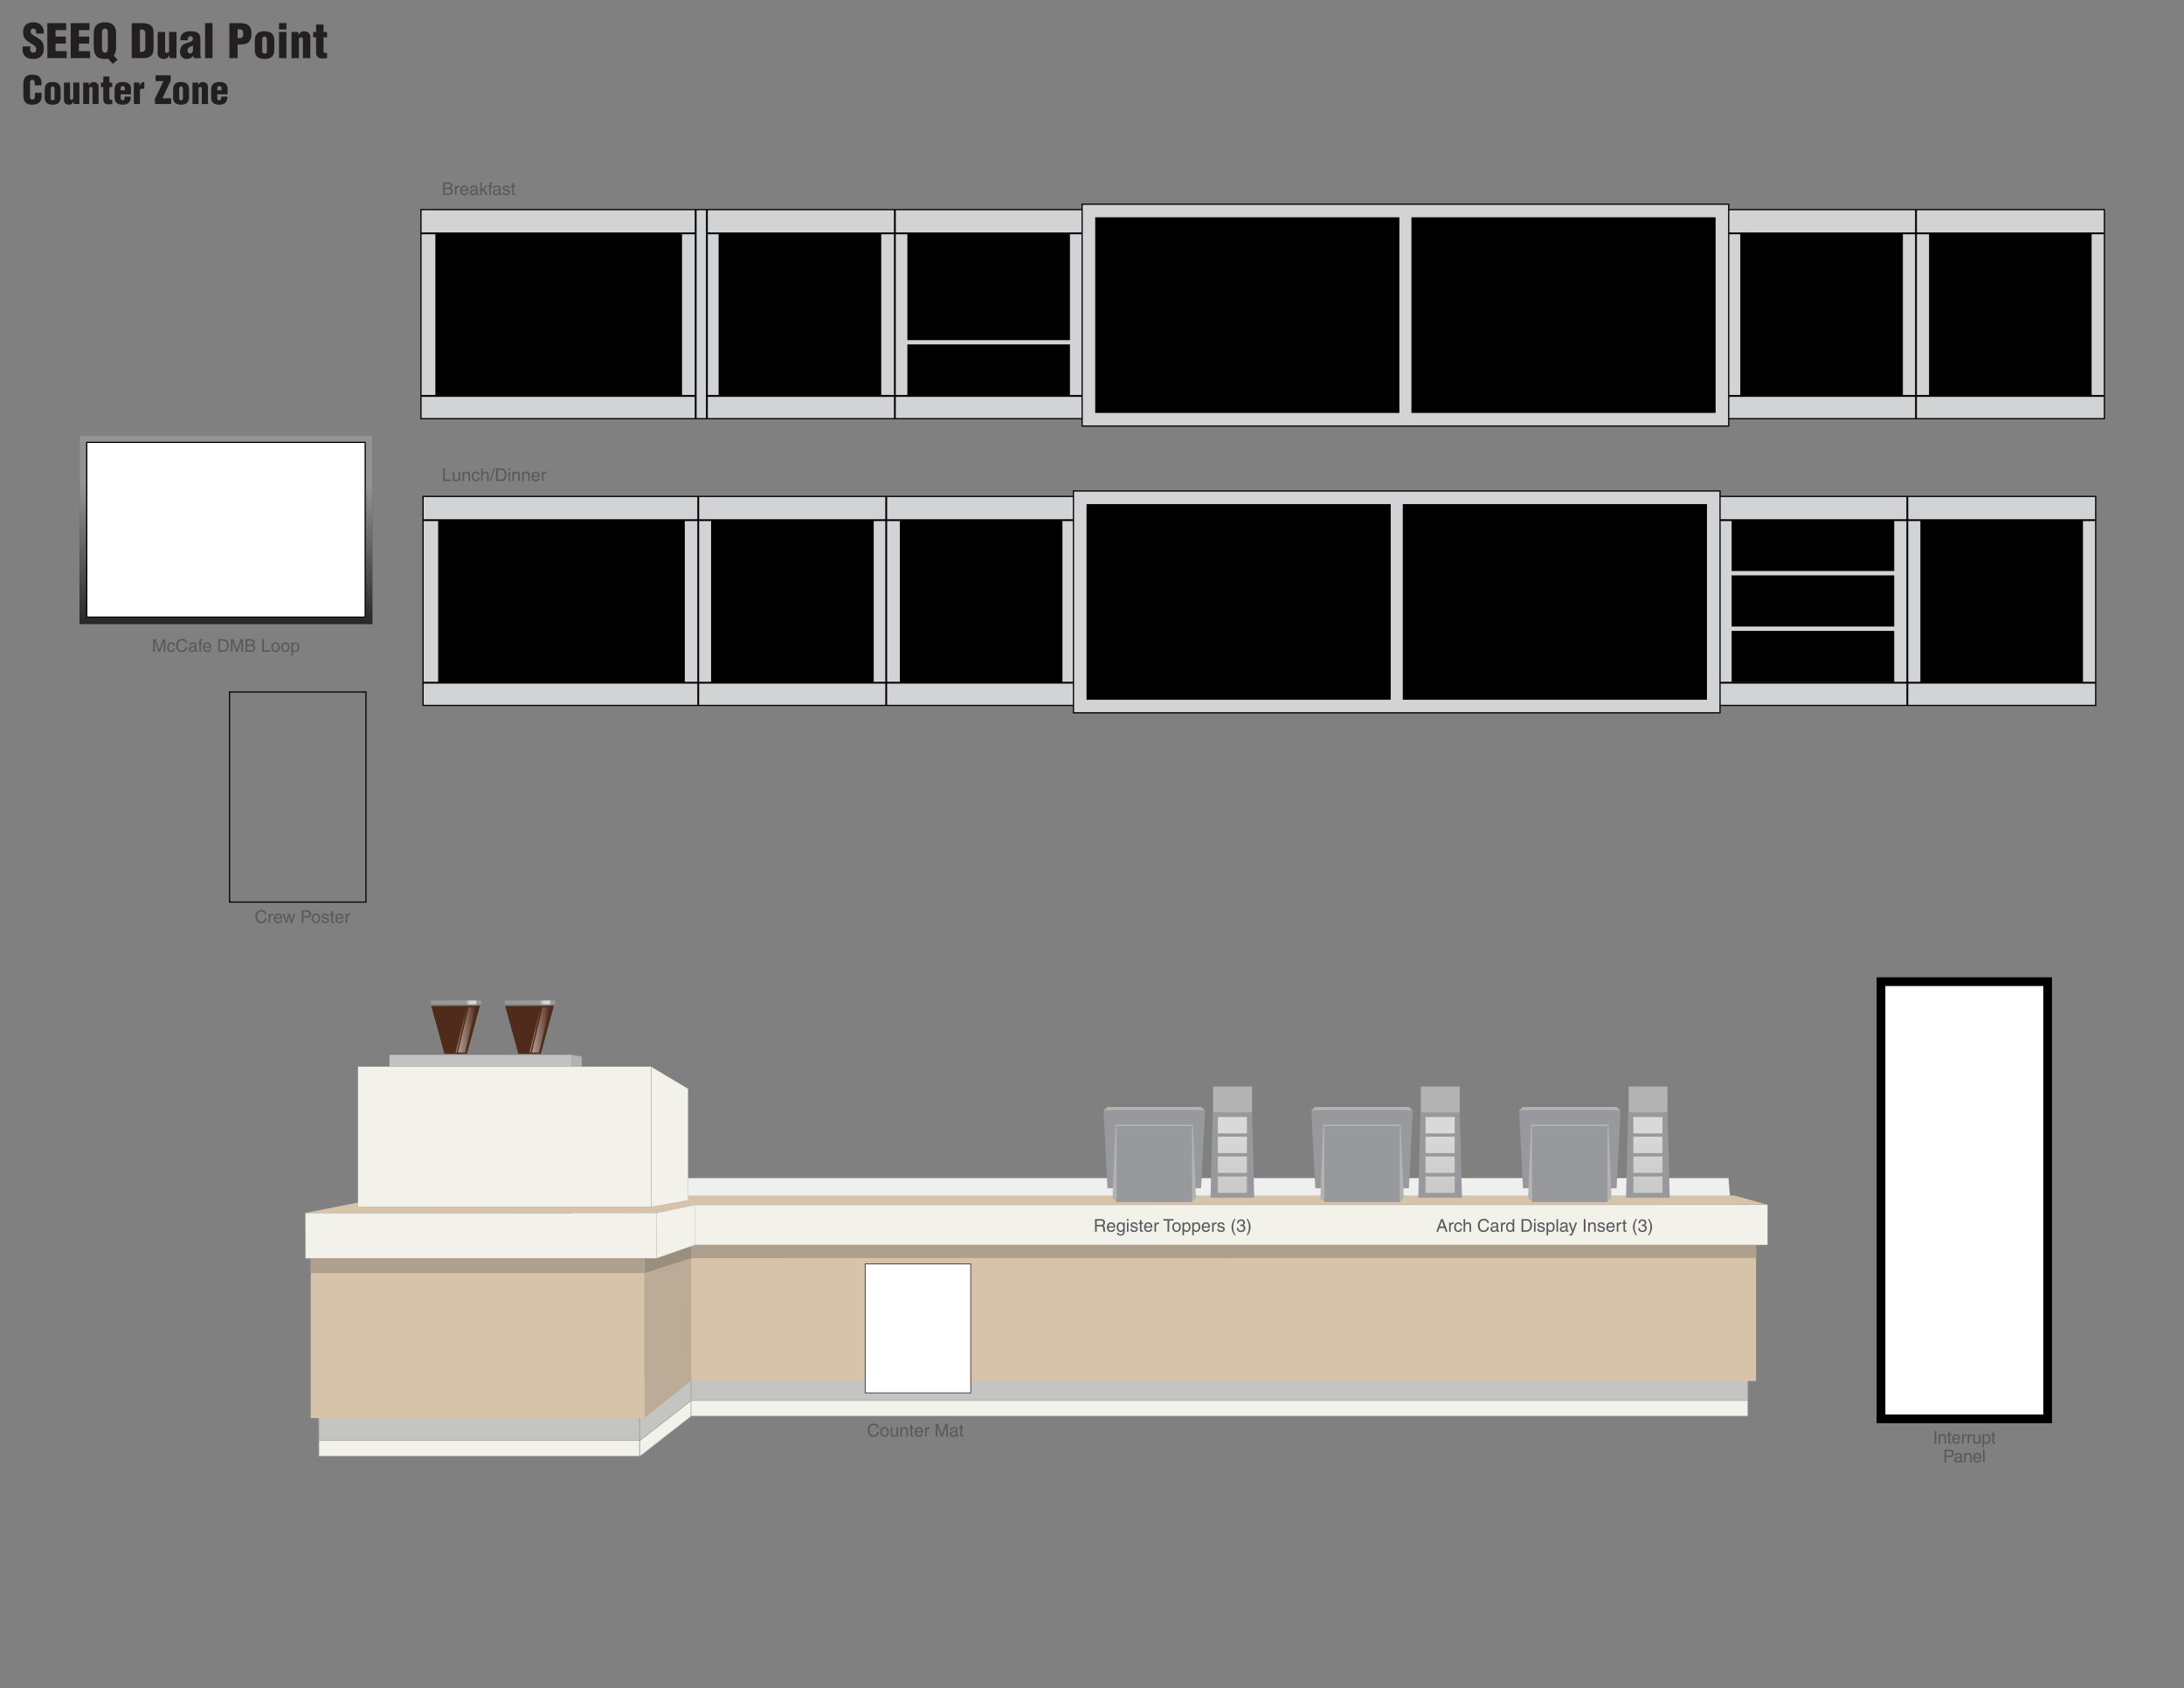 <?xml version="1.0" encoding="utf-8"?>
<!-- Generator: Adobe Illustrator 19.2.1, SVG Export Plug-In . SVG Version: 6.00 Build 0)  -->
<svg version="1.1" id="Background" xmlns="http://www.w3.org/2000/svg" xmlns:xlink="http://www.w3.org/1999/xlink" x="0px" y="0px"
	 viewBox="0 0 3600 2782.08" enable-background="new 0 0 3600 2782.08" xml:space="preserve">
<rect x="0" y="0" width="3600" height="2782.08" fill="#808080" stroke="none"/>
<g>
	<g>
		<linearGradient id="SVGID_1_" gradientUnits="userSpaceOnUse" x1="372.484" y1="672.604" x2="372.484" y2="1432.905">
			<stop  offset="0.165" style="stop-color:#949494"/>
			<stop  offset="0.577" style="stop-color:#000000"/>
		</linearGradient>
		<polygon fill="url(#SVGID_1_)" stroke="#010101" stroke-width="0.097" stroke-linecap="round" stroke-linejoin="round" points="
			131.103,717.606 131.103,985.977 131.103,1028.624 613.865,1028.624 613.865,717.606 		"/>
	</g>
</g>
<rect x="142.985" y="729.117" fill="#FFFFFF" stroke="#010101" stroke-width="2" stroke-linecap="round" stroke-linejoin="round" width="459" height="288"/>
<rect x="693.921" y="345.49" fill="#D1D3D4" stroke="#000000" stroke-width="2" stroke-miterlimit="10" width="2774.805" height="344.524"/>
<rect x="1184.537" y="384.575" width="268.007" height="268.006"/>
<rect x="2868.629" y="384.574" width="268.007" height="268.006"/>
<rect x="3179.743" y="384.574" width="268.007" height="268.006"/>
<line fill="none" stroke="#000000" stroke-width="3" stroke-miterlimit="10" x1="1165.209" y1="652.523" x2="1783.686" y2="652.523"/>
<line fill="none" stroke="#000000" stroke-width="3" stroke-miterlimit="10" x1="2849.522" y1="384.602" x2="3467.52" y2="384.602"/>
<line fill="none" stroke="#000000" stroke-width="3" stroke-miterlimit="10" x1="1165.209" y1="345.49" x2="1165.209" y2="690.014"/>
<line fill="none" stroke="#000000" stroke-width="3" stroke-miterlimit="10" x1="1475.075" y1="345.49" x2="1475.075" y2="690.014"/>
<line fill="none" stroke="#000000" stroke-width="3" stroke-miterlimit="10" x1="3158.241" y1="345.523" x2="3158.241" y2="690.014"/>
<line fill="none" stroke="#000000" stroke-width="3" stroke-miterlimit="10" x1="1165.209" y1="384.602" x2="1783.686" y2="384.602"/>
<line fill="none" stroke="#000000" stroke-width="3" stroke-miterlimit="10" x1="2849.522" y1="652.523" x2="3467.52" y2="652.523"/>
<rect x="717.658" y="384.575" width="406.545" height="267.948"/>
<line fill="none" stroke="#000000" stroke-width="3" stroke-miterlimit="10" x1="694.345" y1="384.602" x2="1146.702" y2="384.602"/>
<line fill="none" stroke="#000000" stroke-width="3" stroke-miterlimit="10" x1="1146.702" y1="345.523" x2="1146.702" y2="690.014"/>
<line fill="none" stroke="#000000" stroke-width="3" stroke-miterlimit="10" x1="694.345" y1="652.523" x2="1146.702" y2="652.523"/>
<rect x="697.337" y="818.176" fill="#D1D3D4" stroke="#000000" stroke-width="2" stroke-miterlimit="10" width="2757.103" height="344.524"/>
<rect x="1483.249" y="857.26" width="268.007" height="268.006"/>
<rect x="1495.651" y="567.641" width="268.007" height="84.939"/>
<rect x="1495.651" y="384.575" width="268.007" height="176.003"/>
<rect x="2854.343" y="856.763" width="268.007" height="84.358"/>
<rect x="2854.343" y="948.296" width="268.007" height="84.358"/>
<rect x="2854.343" y="1039.829" width="268.007" height="84.358"/>
<rect x="3165.457" y="857.261" width="268.007" height="268.006"/>
<rect x="1172.135" y="856.763" width="268.007" height="267.922"/>
<line fill="none" stroke="#000000" stroke-width="3" stroke-miterlimit="10" x1="1150.924" y1="1125.209" x2="1769.401" y2="1125.209"/>
<line fill="none" stroke="#000000" stroke-width="3" stroke-miterlimit="10" x1="2835.237" y1="857.287" x2="3453.977" y2="857.287"/>
<line fill="none" stroke="#000000" stroke-width="3" stroke-miterlimit="10" x1="1150.924" y1="818.176" x2="1150.924" y2="1162.7"/>
<line fill="none" stroke="#000000" stroke-width="3" stroke-miterlimit="10" x1="1460.79" y1="818.176" x2="1460.79" y2="1162.7"/>
<line fill="none" stroke="#000000" stroke-width="3" stroke-miterlimit="10" x1="3143.956" y1="818.209" x2="3143.956" y2="1162.7"/>
<line fill="none" stroke="#000000" stroke-width="3" stroke-miterlimit="10" x1="1150.924" y1="857.287" x2="1769.401" y2="857.287"/>
<line fill="none" stroke="#000000" stroke-width="3" stroke-miterlimit="10" x1="2835.237" y1="1125.209" x2="3453.977" y2="1125.209"/>
<rect x="722.23" y="857.261" width="406.545" height="267.948"/>
<line fill="none" stroke="#000000" stroke-width="3" stroke-miterlimit="10" x1="697.813" y1="857.287" x2="1151.273" y2="857.287"/>
<line fill="none" stroke="#000000" stroke-width="3" stroke-miterlimit="10" x1="697.813" y1="1125.209" x2="1151.273" y2="1125.209"/>
<rect x="1783.686" y="336.523" fill="#D1D3D4" stroke="#000000" stroke-width="2" stroke-miterlimit="10" width="1065.836" height="365.633"/>
<rect x="1805.286" y="358.122" width="501.365" height="322.434"/>
<rect x="2326.558" y="358.122" width="501.365" height="322.434"/>
<rect x="1769.401" y="809.209" fill="#D1D3D4" stroke="#000000" stroke-width="2" stroke-miterlimit="10" width="1065.836" height="365.633"/>
<rect x="1791.001" y="830.808" width="501.365" height="322.434"/>
<rect x="2312.272" y="830.808" width="501.365" height="322.434"/>
<g>
	<path fill="#58595B" d="M733.333,790.31h10.559v2.494H730.52v-20.827h2.813V790.31z"/>
	<path fill="#58595B" d="M756.216,792.804V790.6l-0.058-0.059c-1.073,1.77-2.378,2.698-4.815,2.698
		c-2.234,0-4.931-1.073-4.931-4.699v-10.907h2.552v10.065c0,2.495,1.276,3.336,2.93,3.336c3.22,0,4.177-2.843,4.177-5.047v-8.354
		h2.553v15.171H756.216z"/>
	<path fill="#58595B" d="M774.805,792.804h-2.552v-9.34c0-2.64-0.754-3.975-3.249-3.975c-1.45,0-4.003,0.929-4.003,5.048v8.267
		h-2.553v-15.171h2.408v2.146h0.058c0.551-0.812,1.973-2.581,4.583-2.581c2.35,0,5.308,0.957,5.308,5.279V792.804z"/>
	<path fill="#58595B" d="M788.058,782.738c-0.319-2.03-1.45-3.249-3.597-3.249c-3.162,0-4.177,3.017-4.177,5.715
		c0,2.61,0.638,5.83,4.148,5.83c1.711,0,3.191-1.276,3.626-3.597h2.466c-0.261,2.407-1.741,5.802-6.179,5.802
		c-4.264,0-6.788-3.221-6.788-7.601c0-4.699,2.263-8.44,7.281-8.44c3.974,0,5.482,2.9,5.686,5.54H788.058z"/>
	<path fill="#58595B" d="M805.429,792.804h-2.552v-9.92c0-2.06-0.58-3.395-3.017-3.395c-2.088,0-4.235,1.219-4.235,5.048v8.267
		h-2.553v-20.827h2.553v7.687h0.058c0.725-0.957,2.001-2.465,4.438-2.465c2.35,0,5.308,0.957,5.308,5.279V792.804z"/>
	<path fill="#58595B" d="M808.761,793.354h-1.943l7.136-21.929h1.915L808.761,793.354z"/>
	<path fill="#58595B" d="M817.723,771.977h8.441c5.424,0,8.76,4.119,8.76,10.124c0,4.67-2.031,10.703-8.876,10.703h-8.325V771.977z
		 M820.536,790.396h5.454c3.655,0,6.033-2.872,6.033-8.122s-2.408-7.89-6.236-7.89h-5.25V790.396z"/>
	<path fill="#58595B" d="M838.254,774.877v-2.9h2.553v2.9H838.254z M840.807,792.804h-2.553v-15.171h2.553V792.804z"/>
	<path fill="#58595B" d="M856.99,792.804h-2.552v-9.34c0-2.64-0.754-3.975-3.249-3.975c-1.45,0-4.003,0.929-4.003,5.048v8.267
		h-2.553v-15.171h2.408v2.146h0.058c0.551-0.812,1.973-2.581,4.583-2.581c2.35,0,5.308,0.957,5.308,5.279V792.804z"/>
	<path fill="#58595B" d="M873.115,792.804h-2.552v-9.34c0-2.64-0.754-3.975-3.249-3.975c-1.45,0-4.003,0.929-4.003,5.048v8.267
		h-2.553v-15.171h2.408v2.146h0.058c0.551-0.812,1.973-2.581,4.583-2.581c2.35,0,5.308,0.957,5.308,5.279V792.804z"/>
	<path fill="#58595B" d="M889.761,788.047c-0.087,0.725-0.783,2.871-2.698,4.147c-0.696,0.464-1.683,1.045-4.119,1.045
		c-4.264,0-6.788-3.221-6.788-7.601c0-4.699,2.263-8.44,7.281-8.44c4.38,0,6.527,3.48,6.527,8.847h-11.081
		c0,3.162,1.479,4.989,4.409,4.989c2.408,0,3.829-1.856,3.916-2.987H889.761z M887.324,784.015c-0.145-2.35-1.131-4.525-4.235-4.525
		c-2.35,0-4.206,2.176-4.206,4.525H887.324z"/>
	<path fill="#58595B" d="M895.906,792.804h-2.553v-15.171h2.408v2.523h0.058c1.015-1.769,2.35-2.958,4.264-2.958
		c0.319,0,0.464,0.028,0.667,0.087v2.64h-0.958c-2.378,0-3.887,1.856-3.887,4.061V792.804z"/>
</g>
<g>
	<path fill="#58595B" d="M730.462,300.526h9.166c3.887,0,5.889,2.408,5.889,5.25c0,1.363-0.493,3.279-2.785,4.352
		c1.363,0.551,3.771,1.508,3.771,5.076c0,3.336-2.466,6.15-7.078,6.15h-8.963V300.526z M733.275,309.344h5.077
		c2.697,0,4.351-0.812,4.351-3.365c0-1.943-1.189-3.045-4.322-3.045h-5.105V309.344z M733.275,318.946h6.005
		c2.93,0,4.409-1.479,4.409-3.799c0-2.93-2.582-3.512-4.873-3.512h-5.541V318.946z"/>
	<path fill="#58595B" d="M752.444,321.354h-2.553v-15.172h2.408v2.523h0.058c1.015-1.768,2.35-2.957,4.264-2.957
		c0.319,0,0.464,0.027,0.667,0.086v2.641h-0.958c-2.378,0-3.887,1.855-3.887,4.061V321.354z"/>
	<path fill="#58595B" d="M772.079,316.596c-0.087,0.725-0.783,2.871-2.698,4.148c-0.696,0.463-1.683,1.045-4.119,1.045
		c-4.264,0-6.788-3.221-6.788-7.602c0-4.699,2.263-8.439,7.281-8.439c4.38,0,6.527,3.48,6.527,8.846h-11.081
		c0,3.162,1.479,4.99,4.409,4.99c2.408,0,3.829-1.857,3.916-2.988H772.079z M769.643,312.565c-0.145-2.35-1.131-4.525-4.235-4.525
		c-2.35,0-4.206,2.176-4.206,4.525H769.643z"/>
	<path fill="#58595B" d="M775.237,310.795c0.116-3.627,2.524-5.047,6.266-5.047c1.218,0,5.627,0.348,5.627,4.234v8.73
		c0,0.639,0.319,0.9,0.841,0.9c0.232,0,0.551-0.059,0.841-0.117v1.857c-0.435,0.115-0.812,0.289-1.392,0.289
		c-2.263,0-2.611-1.16-2.698-2.32c-0.986,1.074-2.523,2.467-5.482,2.467c-2.785,0-4.757-1.77-4.757-4.381
		c0-1.277,0.377-4.234,4.612-4.758l4.206-0.521c0.609-0.059,1.334-0.291,1.334-1.799c0-1.596-1.16-2.465-3.568-2.465
		c-2.901,0-3.307,1.77-3.481,2.93H775.237z M784.577,313.608c-0.406,0.32-1.044,0.553-4.206,0.957
		c-1.247,0.176-3.249,0.553-3.249,2.467c0,1.652,0.841,2.639,2.755,2.639c2.379,0,4.699-1.537,4.699-3.566V313.608z"/>
	<path fill="#58595B" d="M804.095,321.354h-3.278l-4.729-7.658l-2.117,1.914v5.744h-2.466v-20.828h2.466v12.068l6.526-6.412h3.249
		l-5.802,5.656L804.095,321.354z"/>
	<path fill="#58595B" d="M809.11,308.301v13.053h-2.553v-13.053h-2.088v-2.119h2.088v-2.609c0-2.293,1.45-3.336,3.945-3.336
		c0.377,0,0.754,0.029,1.16,0.059v2.291c-0.319-0.029-0.725-0.059-1.044-0.059c-1.103,0-1.508,0.551-1.508,1.77v1.885h2.552v2.119
		H809.11z"/>
	<path fill="#58595B" d="M813.059,310.795c0.116-3.627,2.524-5.047,6.266-5.047c1.218,0,5.627,0.348,5.627,4.234v8.73
		c0,0.639,0.319,0.9,0.841,0.9c0.232,0,0.551-0.059,0.841-0.117v1.857c-0.435,0.115-0.812,0.289-1.392,0.289
		c-2.263,0-2.611-1.16-2.698-2.32c-0.986,1.074-2.523,2.467-5.482,2.467c-2.785,0-4.757-1.77-4.757-4.381
		c0-1.277,0.377-4.234,4.612-4.758l4.206-0.521c0.609-0.059,1.334-0.291,1.334-1.799c0-1.596-1.16-2.465-3.568-2.465
		c-2.901,0-3.307,1.77-3.481,2.93H813.059z M822.4,313.608c-0.406,0.32-1.044,0.553-4.206,0.957
		c-1.247,0.176-3.249,0.553-3.249,2.467c0,1.652,0.841,2.639,2.755,2.639c2.379,0,4.699-1.537,4.699-3.566V313.608z"/>
	<path fill="#58595B" d="M837.885,310.504c-0.029-0.957-0.377-2.553-3.597-2.553c-0.783,0-3.017,0.262-3.017,2.146
		c0,1.248,0.783,1.537,2.756,2.031l2.553,0.639c3.162,0.783,4.264,1.943,4.264,4.002c0,3.133-2.582,5.02-6.004,5.02
		c-6.004,0-6.439-3.482-6.526-5.309h2.466c0.087,1.189,0.435,3.104,4.032,3.104c1.828,0,3.481-0.725,3.481-2.408
		c0-1.219-0.841-1.625-3.017-2.176l-2.958-0.725c-2.118-0.521-3.51-1.596-3.51-3.684c0-3.336,2.755-4.844,5.743-4.844
		c5.424,0,5.802,4.002,5.802,4.756H837.885z"/>
	<path fill="#58595B" d="M846.903,308.301v9.861c0,1.189,1.015,1.189,1.538,1.189h0.899v2.002c-0.928,0.086-1.653,0.203-1.914,0.203
		c-2.524,0-3.075-1.422-3.075-3.25v-10.006h-2.06v-2.119h2.06v-4.234h2.552v4.234h2.437v2.119H846.903z"/>
</g>
<g>
	<path fill="#58595B" d="M269.783,1074.272v-12.299c0-0.609,0.058-3.249,0.058-5.192h-0.058l-5.859,17.491h-2.785l-5.859-17.462
		h-0.058c0,1.914,0.058,4.554,0.058,5.163v12.299h-2.727v-20.827h4.032l5.946,17.607h0.058l5.917-17.607h4.003v20.827H269.783z"/>
	<path fill="#58595B" d="M285.963,1064.207c-0.319-2.03-1.45-3.249-3.597-3.249c-3.162,0-4.177,3.017-4.177,5.715
		c0,2.61,0.638,5.83,4.148,5.83c1.711,0,3.191-1.276,3.626-3.597h2.466c-0.261,2.407-1.741,5.802-6.179,5.802
		c-4.264,0-6.788-3.221-6.788-7.601c0-4.699,2.263-8.44,7.281-8.44c3.974,0,5.482,2.9,5.686,5.54H285.963z"/>
	<path fill="#58595B" d="M305.916,1059.711c-0.783-3.655-3.829-4.322-5.831-4.322c-3.771,0-6.817,2.785-6.817,8.268
		c0,4.901,1.741,8.673,6.904,8.673c1.828,0,4.989-0.87,5.946-5.715h2.727c-1.161,7.861-7.542,8.209-9.108,8.209
		c-4.728,0-9.369-3.074-9.369-11.08c0-6.411,3.655-10.849,9.717-10.849c5.366,0,8.151,3.336,8.557,6.816H305.916z"/>
	<path fill="#58595B" d="M311.828,1063.714c0.116-3.626,2.524-5.047,6.266-5.047c1.218,0,5.627,0.348,5.627,4.234v8.731
		c0,0.638,0.319,0.899,0.841,0.899c0.232,0,0.551-0.059,0.841-0.116v1.856c-0.435,0.116-0.812,0.29-1.392,0.29
		c-2.263,0-2.611-1.16-2.698-2.32c-0.986,1.073-2.523,2.466-5.482,2.466c-2.785,0-4.757-1.77-4.757-4.381
		c0-1.276,0.377-4.234,4.612-4.757l4.206-0.522c0.609-0.058,1.334-0.29,1.334-1.798c0-1.596-1.16-2.466-3.568-2.466
		c-2.901,0-3.307,1.77-3.481,2.93H311.828z M321.168,1066.527c-0.406,0.319-1.044,0.552-4.206,0.957
		c-1.247,0.175-3.249,0.552-3.249,2.466c0,1.653,0.841,2.64,2.755,2.64c2.379,0,4.699-1.537,4.699-3.567V1066.527z"/>
	<path fill="#58595B" d="M331.201,1061.22v13.053h-2.553v-13.053h-2.088v-2.118h2.088v-2.61c0-2.292,1.45-3.336,3.945-3.336
		c0.377,0,0.754,0.029,1.16,0.059v2.291c-0.319-0.029-0.725-0.058-1.044-0.058c-1.103,0-1.508,0.551-1.508,1.77v1.885h2.552v2.118
		H331.201z"/>
	<path fill="#58595B" d="M348.117,1069.516c-0.087,0.725-0.783,2.871-2.698,4.147c-0.696,0.464-1.683,1.045-4.119,1.045
		c-4.264,0-6.788-3.221-6.788-7.601c0-4.699,2.263-8.44,7.281-8.44c4.38,0,6.527,3.48,6.527,8.847h-11.081
		c0,3.162,1.479,4.989,4.409,4.989c2.408,0,3.829-1.856,3.916-2.987H348.117z M345.68,1065.483c-0.145-2.35-1.131-4.525-4.235-4.525
		c-2.35,0-4.206,2.176-4.206,4.525H345.68z"/>
	<path fill="#58595B" d="M359.888,1053.445h8.441c5.424,0,8.76,4.119,8.76,10.124c0,4.67-2.031,10.703-8.876,10.703h-8.325V1053.445
		z M362.701,1071.865h5.454c3.655,0,6.033-2.872,6.033-8.122s-2.408-7.89-6.236-7.89h-5.25V1071.865z"/>
	<path fill="#58595B" d="M397.823,1074.272v-12.299c0-0.609,0.058-3.249,0.058-5.192h-0.058l-5.859,17.491h-2.785l-5.859-17.462
		h-0.058c0,1.914,0.058,4.554,0.058,5.163v12.299h-2.727v-20.827h4.032l5.946,17.607h0.058l5.917-17.607h4.003v20.827H397.823z"/>
	<path fill="#58595B" d="M404.779,1053.445h9.166c3.887,0,5.889,2.408,5.889,5.25c0,1.363-0.493,3.278-2.785,4.352
		c1.363,0.551,3.771,1.508,3.771,5.076c0,3.336-2.466,6.149-7.078,6.149h-8.963V1053.445z M407.592,1062.264h5.077
		c2.697,0,4.351-0.812,4.351-3.365c0-1.943-1.189-3.045-4.322-3.045h-5.105V1062.264z M407.592,1071.865h6.005
		c2.93,0,4.409-1.479,4.409-3.8c0-2.93-2.582-3.511-4.873-3.511h-5.541V1071.865z"/>
	<path fill="#58595B" d="M435.055,1071.778h10.559v2.494h-13.372v-20.827h2.813V1071.778z"/>
	<path fill="#58595B" d="M454.225,1058.667c4.844,0,7.049,4.09,7.049,8.006s-2.205,8.006-7.049,8.006s-7.049-4.09-7.049-8.006
		S449.381,1058.667,454.225,1058.667z M454.225,1072.474c3.655,0,4.409-3.771,4.409-5.801s-0.754-5.802-4.409-5.802
		s-4.409,3.771-4.409,5.802S450.57,1072.474,454.225,1072.474z"/>
	<path fill="#58595B" d="M470.349,1058.667c4.844,0,7.049,4.09,7.049,8.006s-2.205,8.006-7.049,8.006s-7.049-4.09-7.049-8.006
		S465.505,1058.667,470.349,1058.667z M470.349,1072.474c3.655,0,4.409-3.771,4.409-5.801s-0.754-5.802-4.409-5.802
		s-4.409,3.771-4.409,5.802S466.694,1072.474,470.349,1072.474z"/>
	<path fill="#58595B" d="M480.092,1059.102h2.407v2.146h0.058c0.609-0.87,1.77-2.581,4.525-2.581c4.032,0,6.324,3.307,6.324,7.57
		c0,3.626-1.508,8.471-6.671,8.471c-2.031,0-3.365-0.958-4.032-2.031h-0.058v7.601h-2.552V1059.102z M486.676,1072.503
		c2.785,0,4.09-2.523,4.09-5.859c0-1.943-0.203-5.686-4.148-5.686c-3.684,0-4.09,3.975-4.09,6.439
		C482.528,1071.43,485.052,1072.503,486.676,1072.503z"/>
</g>
<rect x="1049.979" y="2306.216" fill="#F2F1EA" stroke="#999999" stroke-linecap="round" stroke-linejoin="round" width="1831.205" height="27.843"/>
<rect x="525.606" y="2336.129" fill="#F2F1EA" stroke="#999999" stroke-linecap="round" stroke-linejoin="round" width="528.743" height="64.049"/>
<polygon fill="#F2F1EA" stroke="#999999" stroke-linecap="round" stroke-linejoin="round" points="1053.988,2335.935 
	1139.259,2272.661 1138.908,2334.609 1054.513,2400.502 "/>
<rect x="1049.979" y="2274.085" fill="#C4C4C0" stroke="#999999" stroke-linecap="round" stroke-linejoin="round" width="1831.205" height="33.975"/>
<rect x="525.606" y="2310.129" fill="#C4C4C0" stroke="#999999" stroke-linecap="round" stroke-linejoin="round" width="528.743" height="64.049"/>
<polygon fill="#C4C4C0" stroke="#999999" stroke-linecap="round" stroke-linejoin="round" points="1053.988,2309.935 
	1139.259,2246.661 1138.908,2308.609 1054.513,2374.502 "/>
<rect x="1134.312" y="2051.938" fill="#D6C3AA" width="1760.314" height="224.21"/>
<polygon fill="#AEA08C" points="2894.625,2051.938 962.214,2051.938 962.214,2073.594 2894.625,2073.342 "/>
<polygon fill="#EFEFF0" points="1094.346,1941.686 1097.507,1978.481 2852.281,1978.481 2849.12,1941.686 "/>
<path fill="#EFEFF0" d="M1125.666,1926.054c0,6.163-4.997,11.157-11.167,11.157l0,0c-6.17,0-11.165-4.993-11.165-11.157v-32.572
	c0-6.161,4.995-11.164,11.165-11.164l0,0c6.17,0,11.167,5.004,11.167,11.164V1926.054z"/>
<polygon fill="#D6C3AA" points="2913.632,1985.651 943.201,1987.841 1015.753,1970.301 2858.652,1970.301 "/>
<polygon fill="#F2F1EA" stroke="#989898" stroke-width="0.458" points="2913.632,1985.651 942.968,1985.876 942.968,2051.938 
	2913.632,2051.938 "/>
<polygon fill="#BCAC97" points="1139.481,2275.522 1062.184,2336.701 1061.888,2036.845 1139.167,2008.904 "/>
<polygon fill="#9A8E7D" points="1139.481,2073.566 1062.362,2098.297 1062.362,2073.566 1139.167,2053.525 "/>
<rect x="512.227" y="2073.895" fill="#D6C3AA" width="550.135" height="263.376"/>
<polygon fill="#D6C3AA" points="1209.266,1972.081 630.078,1973.923 503.246,1999.101 1082.212,1999.341 "/>
<g>
	<polygon fill="#B3B3B3" points="958.782,1741.309 942.082,1738.517 942.082,1824.053 959.143,1824.053 	"/>
	<rect x="642.087" y="1738.517" fill="#C2C2C2" width="299.996" height="72.895"/>
</g>
<g>
	<polygon fill="#502B1B" points="710.879,1658.017 732.672,1736.968 769.637,1736.968 791.117,1657.641 	"/>
	<rect x="710.282" y="1648.981" fill="#999999" width="82.921" height="6.265"/>
	
		<linearGradient id="SVGID_2_" gradientUnits="userSpaceOnUse" x1="759.486" y1="1841.786" x2="789.114" y2="1841.786" gradientTransform="matrix(1 0.002 -0.002 0.941 -1.158 -37.209)">
		<stop  offset="0" style="stop-color:#FFFFFF"/>
		<stop  offset="0.122" style="stop-color:#EFECEA"/>
		<stop  offset="0.374" style="stop-color:#C6BAB5"/>
		<stop  offset="0.729" style="stop-color:#856B60"/>
		<stop  offset="1" style="stop-color:#502B1B"/>
	</linearGradient>
	<polygon opacity="0.54" fill="url(#SVGID_2_)" points="754.753,1734.761 766.686,1734.782 784.531,1660.159 772.596,1660.136 	"/>
	
		<linearGradient id="SVGID_3_" gradientUnits="userSpaceOnUse" x1="755.845" y1="1841.804" x2="775.054" y2="1841.804" gradientTransform="matrix(1 0.002 -0.002 0.941 -1.158 -37.209)">
		<stop  offset="0" style="stop-color:#FFFFFF"/>
		<stop  offset="0.122" style="stop-color:#EFECEA"/>
		<stop  offset="0.374" style="stop-color:#C6BAB5"/>
		<stop  offset="0.729" style="stop-color:#856B60"/>
		<stop  offset="1" style="stop-color:#502B1B"/>
	</linearGradient>
	<polygon opacity="0.54" fill="url(#SVGID_3_)" points="751.112,1734.761 752.628,1734.782 770.471,1660.159 768.954,1660.136 	"/>
	<rect x="772.389" y="1648.981" opacity="0.6" fill="#FFFFFF" width="12.785" height="6.387"/>
	<rect x="769.787" y="1648.981" opacity="0.6" fill="#FFFFFF" width="1.326" height="6.387"/>
</g>
<g>
	<polygon fill="#502B1B" points="832.705,1658.017 854.5,1736.968 891.461,1736.968 912.946,1657.641 	"/>
	<rect x="832.105" y="1648.981" fill="#999999" width="82.93" height="6.265"/>
	
		<linearGradient id="SVGID_4_" gradientUnits="userSpaceOnUse" x1="881.312" y1="1841.527" x2="910.935" y2="1841.527" gradientTransform="matrix(1 0.002 -0.002 0.941 -1.158 -37.209)">
		<stop  offset="0" style="stop-color:#FFFFFF"/>
		<stop  offset="0.122" style="stop-color:#EFECEA"/>
		<stop  offset="0.374" style="stop-color:#C6BAB5"/>
		<stop  offset="0.729" style="stop-color:#856B60"/>
		<stop  offset="1" style="stop-color:#502B1B"/>
	</linearGradient>
	<polygon opacity="0.54" fill="url(#SVGID_4_)" points="876.58,1734.761 888.51,1734.782 906.354,1660.159 894.422,1660.136 	"/>
	
		<linearGradient id="SVGID_5_" gradientUnits="userSpaceOnUse" x1="877.671" y1="1841.545" x2="896.879" y2="1841.545" gradientTransform="matrix(1 0.002 -0.002 0.941 -1.158 -37.209)">
		<stop  offset="0" style="stop-color:#FFFFFF"/>
		<stop  offset="0.122" style="stop-color:#EFECEA"/>
		<stop  offset="0.374" style="stop-color:#C6BAB5"/>
		<stop  offset="0.729" style="stop-color:#856B60"/>
		<stop  offset="1" style="stop-color:#502B1B"/>
	</linearGradient>
	<polygon opacity="0.54" fill="url(#SVGID_5_)" points="872.939,1734.761 874.455,1734.782 892.297,1660.159 890.777,1660.136 	"/>
	<rect x="894.216" y="1648.981" opacity="0.6" fill="#FFFFFF" width="12.78" height="6.387"/>
	<rect x="891.615" y="1648.981" opacity="0.6" fill="#FFFFFF" width="1.327" height="6.387"/>
</g>
<polygon fill="#F2F1EA" stroke="#989898" stroke-width="0.387" stroke-linecap="round" stroke-linejoin="round" points="
	1134.312,1794.497 1073.199,1757.992 1073.199,1989.361 1134.312,1978.363 "/>
<rect x="590.041" y="1757.992" fill="#F2F1EA" stroke="#989898" stroke-width="0.435" stroke-linecap="round" stroke-linejoin="round" width="483.158" height="231.37"/>
<polygon fill="#F2F1EA" stroke="#989898" stroke-width="0.437" points="503.246,1999.101 1081.779,1999.341 1081.779,2073.895 
	503.484,2073.895 "/>
<polygon fill="#F2F1EA" stroke="#989898" stroke-width="0.356" points="1081.779,1999.394 1145.181,1986.137 1145.181,2051.938 
	1081.779,2074.043 "/>
<rect x="512.27" y="2073.895" fill="#AEA08C" width="550.092" height="24.402"/>
<polygon fill="#97999C" points="1986.335,1829.828 1819.048,1829.828 1825.534,1958.471 1979.86,1958.471 "/>
<polygon fill="#B3B3B3" points="1986.335,1829.867 1819.048,1829.867 1825.534,1824.491 1979.86,1824.491 "/>
<polygon fill="#B3B3B3" points="1971.493,1974.708 1963.955,1981.531 1840.472,1981.531 1833.899,1974.708 1838.841,1853.529 
	1966.246,1853.529 "/>
<polygon fill="#97999C" points="1964.842,1981.026 1840.545,1981.026 1840.467,1853.529 1964.916,1853.529 "/>
<polygon fill="#B3B3B3" points="1964.768,1856.095 1840.545,1856.095 1838.804,1853.543 1966.217,1853.543 "/>
<g>
	<g>
		<polygon fill="#97999C" points="2067.438,1973.958 1995.341,1973.958 1998.963,1833.451 2063.815,1833.451 		"/>
	</g>
	<rect x="1999.657" y="1790.682" fill="#B3B3B3" width="64.102" height="42.887"/>
</g>
<polygon fill="#97999C" points="2328.789,1829.828 2161.501,1829.828 2167.988,1958.471 2322.314,1958.471 "/>
<polygon fill="#B3B3B3" points="2328.789,1829.867 2161.501,1829.867 2167.988,1824.491 2322.314,1824.491 "/>
<polygon fill="#B3B3B3" points="2313.947,1974.708 2306.409,1981.531 2182.925,1981.531 2176.352,1974.708 2181.295,1853.529 
	2308.699,1853.529 "/>
<polygon fill="#97999C" points="2307.296,1981.026 2182.999,1981.026 2182.921,1853.529 2307.37,1853.529 "/>
<polygon fill="#B3B3B3" points="2307.221,1856.095 2182.999,1856.095 2181.257,1853.543 2308.671,1853.543 "/>
<g>
	<g>
		<polygon fill="#97999C" points="2409.892,1973.958 2337.794,1973.958 2341.417,1833.451 2406.269,1833.451 		"/>
	</g>
	<rect x="2342.111" y="1790.682" fill="#B3B3B3" width="64.102" height="42.887"/>
</g>
<polygon fill="#97999C" points="2671.242,1829.828 2503.955,1829.828 2510.441,1958.471 2664.767,1958.471 "/>
<polygon fill="#B3B3B3" points="2671.242,1829.867 2503.955,1829.867 2510.441,1824.491 2664.767,1824.491 "/>
<polygon fill="#B3B3B3" points="2656.4,1974.708 2648.863,1981.531 2525.379,1981.531 2518.806,1974.708 2523.748,1853.529 
	2651.153,1853.529 "/>
<polygon fill="#97999C" points="2649.75,1981.026 2525.452,1981.026 2525.374,1853.529 2649.823,1853.529 "/>
<polygon fill="#B3B3B3" points="2649.675,1856.095 2525.452,1856.095 2523.711,1853.543 2651.125,1853.543 "/>
<g>
	<g>
		<polygon fill="#97999C" points="2752.345,1973.958 2680.248,1973.958 2683.87,1833.451 2748.722,1833.451 		"/>
	</g>
	<rect x="2684.564" y="1790.682" fill="#B3B3B3" width="64.102" height="42.887"/>
</g>
<rect x="1426.049" y="2083.318" fill="#FFFFFF" stroke="#060303" stroke-miterlimit="10" width="174.009" height="212.251"/>
<g>
	<linearGradient id="SVGID_6_" gradientUnits="userSpaceOnUse" x1="2031.39" y1="1868.706" x2="2031.39" y2="1994.633">
		<stop  offset="0" style="stop-color:#D9D9D9"/>
		<stop  offset="1" style="stop-color:#C4C4C4"/>
	</linearGradient>
	<path fill="url(#SVGID_6_)" d="M2055.502,1965.578c0,0.387-0.316,0.703-0.703,0.703h-46.819c-0.387,0-0.703-0.317-0.703-0.703
		v-26.057c0-0.387,0.317-0.703,0.703-0.703h46.819c0.387,0,0.703,0.317,0.703,0.703V1965.578z"/>
	<path fill="none" stroke="#989898" stroke-width="0.379" stroke-linecap="round" stroke-linejoin="round" d="M2055.502,1965.578
		c0,0.387-0.316,0.703-0.703,0.703h-46.819c-0.387,0-0.703-0.317-0.703-0.703v-26.057c0-0.387,0.317-0.703,0.703-0.703h46.819
		c0.387,0,0.703,0.317,0.703,0.703V1965.578z"/>
</g>
<g>
	<linearGradient id="SVGID_7_" gradientUnits="userSpaceOnUse" x1="2031.39" y1="1868.711" x2="2031.39" y2="1994.634">
		<stop  offset="0" style="stop-color:#D9D9D9"/>
		<stop  offset="1" style="stop-color:#C4C4C4"/>
	</linearGradient>
	<path fill="url(#SVGID_7_)" d="M2055.502,1932.618c0,0.387-0.316,0.703-0.703,0.703h-46.819c-0.387,0-0.703-0.317-0.703-0.703
		v-26.056c0-0.387,0.317-0.703,0.703-0.703h46.819c0.387,0,0.703,0.317,0.703,0.703V1932.618z"/>
	<path fill="none" stroke="#989898" stroke-width="0.379" stroke-linecap="round" stroke-linejoin="round" d="M2055.502,1932.618
		c0,0.387-0.316,0.703-0.703,0.703h-46.819c-0.387,0-0.703-0.317-0.703-0.703v-26.056c0-0.387,0.317-0.703,0.703-0.703h46.819
		c0.387,0,0.703,0.317,0.703,0.703V1932.618z"/>
</g>
<g>
	<linearGradient id="SVGID_8_" gradientUnits="userSpaceOnUse" x1="2031.39" y1="1868.71" x2="2031.39" y2="1994.624">
		<stop  offset="0" style="stop-color:#D9D9D9"/>
		<stop  offset="1" style="stop-color:#C4C4C4"/>
	</linearGradient>
	<path fill="url(#SVGID_8_)" d="M2055.502,1900.089c0,0.387-0.316,0.703-0.703,0.703h-46.819c-0.387,0-0.703-0.317-0.703-0.703
		v-26.055c0-0.387,0.317-0.703,0.703-0.703h46.819c0.387,0,0.703,0.317,0.703,0.703V1900.089z"/>
	<path fill="none" stroke="#989898" stroke-width="0.379" stroke-linecap="round" stroke-linejoin="round" d="M2055.502,1900.089
		c0,0.387-0.316,0.703-0.703,0.703h-46.819c-0.387,0-0.703-0.317-0.703-0.703v-26.055c0-0.387,0.317-0.703,0.703-0.703h46.819
		c0.387,0,0.703,0.317,0.703,0.703V1900.089z"/>
</g>
<g>
	<linearGradient id="SVGID_9_" gradientUnits="userSpaceOnUse" x1="2031.39" y1="1868.709" x2="2031.39" y2="1994.632">
		<stop  offset="0" style="stop-color:#D9D9D9"/>
		<stop  offset="1" style="stop-color:#C4C4C4"/>
	</linearGradient>
	<path fill="url(#SVGID_9_)" d="M2055.502,1867.496c0,0.387-0.316,0.703-0.703,0.703h-46.819c-0.387,0-0.703-0.317-0.703-0.703
		v-26.056c0-0.387,0.317-0.703,0.703-0.703h46.819c0.387,0,0.703,0.317,0.703,0.703V1867.496z"/>
	<path fill="none" stroke="#989898" stroke-width="0.379" stroke-linecap="round" stroke-linejoin="round" d="M2055.502,1867.496
		c0,0.387-0.316,0.703-0.703,0.703h-46.819c-0.387,0-0.703-0.317-0.703-0.703v-26.056c0-0.387,0.317-0.703,0.703-0.703h46.819
		c0.387,0,0.703,0.317,0.703,0.703V1867.496z"/>
</g>
<g>
	<linearGradient id="SVGID_10_" gradientUnits="userSpaceOnUse" x1="2373.843" y1="1868.706" x2="2373.843" y2="1994.633">
		<stop  offset="0" style="stop-color:#D9D9D9"/>
		<stop  offset="1" style="stop-color:#C4C4C4"/>
	</linearGradient>
	<path fill="url(#SVGID_10_)" d="M2397.956,1965.578c0,0.387-0.316,0.703-0.703,0.703h-46.819c-0.387,0-0.703-0.317-0.703-0.703
		v-26.057c0-0.387,0.317-0.703,0.703-0.703h46.819c0.387,0,0.703,0.317,0.703,0.703V1965.578z"/>
	<path fill="none" stroke="#989898" stroke-width="0.379" stroke-linecap="round" stroke-linejoin="round" d="M2397.956,1965.578
		c0,0.387-0.316,0.703-0.703,0.703h-46.819c-0.387,0-0.703-0.317-0.703-0.703v-26.057c0-0.387,0.317-0.703,0.703-0.703h46.819
		c0.387,0,0.703,0.317,0.703,0.703V1965.578z"/>
</g>
<g>
	<linearGradient id="SVGID_11_" gradientUnits="userSpaceOnUse" x1="2373.843" y1="1868.711" x2="2373.843" y2="1994.634">
		<stop  offset="0" style="stop-color:#D9D9D9"/>
		<stop  offset="1" style="stop-color:#C4C4C4"/>
	</linearGradient>
	<path fill="url(#SVGID_11_)" d="M2397.956,1932.618c0,0.387-0.316,0.703-0.703,0.703h-46.819c-0.387,0-0.703-0.317-0.703-0.703
		v-26.056c0-0.387,0.317-0.703,0.703-0.703h46.819c0.387,0,0.703,0.317,0.703,0.703V1932.618z"/>
	<path fill="none" stroke="#989898" stroke-width="0.379" stroke-linecap="round" stroke-linejoin="round" d="M2397.956,1932.618
		c0,0.387-0.316,0.703-0.703,0.703h-46.819c-0.387,0-0.703-0.317-0.703-0.703v-26.056c0-0.387,0.317-0.703,0.703-0.703h46.819
		c0.387,0,0.703,0.317,0.703,0.703V1932.618z"/>
</g>
<g>
	<linearGradient id="SVGID_12_" gradientUnits="userSpaceOnUse" x1="2373.843" y1="1868.71" x2="2373.843" y2="1994.624">
		<stop  offset="0" style="stop-color:#D9D9D9"/>
		<stop  offset="1" style="stop-color:#C4C4C4"/>
	</linearGradient>
	<path fill="url(#SVGID_12_)" d="M2397.956,1900.089c0,0.387-0.316,0.703-0.703,0.703h-46.819c-0.387,0-0.703-0.317-0.703-0.703
		v-26.055c0-0.387,0.317-0.703,0.703-0.703h46.819c0.387,0,0.703,0.317,0.703,0.703V1900.089z"/>
	<path fill="none" stroke="#989898" stroke-width="0.379" stroke-linecap="round" stroke-linejoin="round" d="M2397.956,1900.089
		c0,0.387-0.316,0.703-0.703,0.703h-46.819c-0.387,0-0.703-0.317-0.703-0.703v-26.055c0-0.387,0.317-0.703,0.703-0.703h46.819
		c0.387,0,0.703,0.317,0.703,0.703V1900.089z"/>
</g>
<g>
	<linearGradient id="SVGID_13_" gradientUnits="userSpaceOnUse" x1="2373.843" y1="1868.709" x2="2373.843" y2="1994.632">
		<stop  offset="0" style="stop-color:#D9D9D9"/>
		<stop  offset="1" style="stop-color:#C4C4C4"/>
	</linearGradient>
	<path fill="url(#SVGID_13_)" d="M2397.956,1867.496c0,0.387-0.316,0.703-0.703,0.703h-46.819c-0.387,0-0.703-0.317-0.703-0.703
		v-26.056c0-0.387,0.317-0.703,0.703-0.703h46.819c0.387,0,0.703,0.317,0.703,0.703V1867.496z"/>
	<path fill="none" stroke="#989898" stroke-width="0.379" stroke-linecap="round" stroke-linejoin="round" d="M2397.956,1867.496
		c0,0.387-0.316,0.703-0.703,0.703h-46.819c-0.387,0-0.703-0.317-0.703-0.703v-26.056c0-0.387,0.317-0.703,0.703-0.703h46.819
		c0.387,0,0.703,0.317,0.703,0.703V1867.496z"/>
</g>
<g>
	<linearGradient id="SVGID_14_" gradientUnits="userSpaceOnUse" x1="2716.297" y1="1868.706" x2="2716.297" y2="1994.633">
		<stop  offset="0" style="stop-color:#D9D9D9"/>
		<stop  offset="1" style="stop-color:#C4C4C4"/>
	</linearGradient>
	<path fill="url(#SVGID_14_)" d="M2740.41,1965.578c0,0.387-0.316,0.703-0.703,0.703h-46.819c-0.387,0-0.703-0.317-0.703-0.703
		v-26.057c0-0.387,0.317-0.703,0.703-0.703h46.819c0.387,0,0.703,0.317,0.703,0.703V1965.578z"/>
	<path fill="none" stroke="#989898" stroke-width="0.379" stroke-linecap="round" stroke-linejoin="round" d="M2740.41,1965.578
		c0,0.387-0.316,0.703-0.703,0.703h-46.819c-0.387,0-0.703-0.317-0.703-0.703v-26.057c0-0.387,0.317-0.703,0.703-0.703h46.819
		c0.387,0,0.703,0.317,0.703,0.703V1965.578z"/>
</g>
<g>
	<linearGradient id="SVGID_15_" gradientUnits="userSpaceOnUse" x1="2716.297" y1="1868.711" x2="2716.297" y2="1994.634">
		<stop  offset="0" style="stop-color:#D9D9D9"/>
		<stop  offset="1" style="stop-color:#C4C4C4"/>
	</linearGradient>
	<path fill="url(#SVGID_15_)" d="M2740.41,1932.618c0,0.387-0.316,0.703-0.703,0.703h-46.819c-0.387,0-0.703-0.317-0.703-0.703
		v-26.056c0-0.387,0.317-0.703,0.703-0.703h46.819c0.387,0,0.703,0.317,0.703,0.703V1932.618z"/>
	<path fill="none" stroke="#989898" stroke-width="0.379" stroke-linecap="round" stroke-linejoin="round" d="M2740.41,1932.618
		c0,0.387-0.316,0.703-0.703,0.703h-46.819c-0.387,0-0.703-0.317-0.703-0.703v-26.056c0-0.387,0.317-0.703,0.703-0.703h46.819
		c0.387,0,0.703,0.317,0.703,0.703V1932.618z"/>
</g>
<g>
	<linearGradient id="SVGID_16_" gradientUnits="userSpaceOnUse" x1="2716.297" y1="1868.71" x2="2716.297" y2="1994.624">
		<stop  offset="0" style="stop-color:#D9D9D9"/>
		<stop  offset="1" style="stop-color:#C4C4C4"/>
	</linearGradient>
	<path fill="url(#SVGID_16_)" d="M2740.41,1900.089c0,0.387-0.316,0.703-0.703,0.703h-46.819c-0.387,0-0.703-0.317-0.703-0.703
		v-26.055c0-0.387,0.317-0.703,0.703-0.703h46.819c0.387,0,0.703,0.317,0.703,0.703V1900.089z"/>
	<path fill="none" stroke="#989898" stroke-width="0.379" stroke-linecap="round" stroke-linejoin="round" d="M2740.41,1900.089
		c0,0.387-0.316,0.703-0.703,0.703h-46.819c-0.387,0-0.703-0.317-0.703-0.703v-26.055c0-0.387,0.317-0.703,0.703-0.703h46.819
		c0.387,0,0.703,0.317,0.703,0.703V1900.089z"/>
</g>
<g>
	<linearGradient id="SVGID_17_" gradientUnits="userSpaceOnUse" x1="2716.297" y1="1868.709" x2="2716.297" y2="1994.632">
		<stop  offset="0" style="stop-color:#D9D9D9"/>
		<stop  offset="1" style="stop-color:#C4C4C4"/>
	</linearGradient>
	<path fill="url(#SVGID_17_)" d="M2740.41,1867.496c0,0.387-0.316,0.703-0.703,0.703h-46.819c-0.387,0-0.703-0.317-0.703-0.703
		v-26.056c0-0.387,0.317-0.703,0.703-0.703h46.819c0.387,0,0.703,0.317,0.703,0.703V1867.496z"/>
	<path fill="none" stroke="#989898" stroke-width="0.379" stroke-linecap="round" stroke-linejoin="round" d="M2740.41,1867.496
		c0,0.387-0.316,0.703-0.703,0.703h-46.819c-0.387,0-0.703-0.317-0.703-0.703v-26.056c0-0.387,0.317-0.703,0.703-0.703h46.819
		c0.387,0,0.703,0.317,0.703,0.703V1867.496z"/>
</g>
<g>
	<path fill="#58595B" d="M436.588,1506.563c-0.783-3.655-3.829-4.322-5.831-4.322c-3.771,0-6.817,2.785-6.817,8.268
		c0,4.901,1.741,8.673,6.904,8.673c1.828,0,4.989-0.87,5.946-5.715h2.727c-1.161,7.861-7.542,8.209-9.108,8.209
		c-4.728,0-9.369-3.074-9.369-11.08c0-6.411,3.655-10.849,9.717-10.849c5.366,0,8.151,3.336,8.557,6.816H436.588z"/>
	<path fill="#58595B" d="M445.487,1521.124h-2.553v-15.171h2.408v2.523h0.058c1.015-1.769,2.35-2.958,4.264-2.958
		c0.319,0,0.464,0.028,0.667,0.087v2.64h-0.958c-2.378,0-3.887,1.856-3.887,4.061V1521.124z"/>
	<path fill="#58595B" d="M465.123,1516.367c-0.087,0.725-0.783,2.871-2.698,4.147c-0.696,0.464-1.683,1.045-4.119,1.045
		c-4.264,0-6.788-3.221-6.788-7.601c0-4.699,2.263-8.44,7.281-8.44c4.38,0,6.527,3.48,6.527,8.847h-11.081
		c0,3.162,1.479,4.989,4.409,4.989c2.408,0,3.829-1.856,3.916-2.987H465.123z M462.686,1512.335
		c-0.145-2.35-1.131-4.525-4.235-4.525c-2.35,0-4.206,2.176-4.206,4.525H462.686z"/>
	<path fill="#58595B" d="M473.334,1521.124h-2.64l-4.38-15.171h2.785l2.9,11.922h0.058l2.93-11.922h2.843l2.958,11.922h0.058
		l3.075-11.922h2.553l-4.409,15.171h-2.64l-3.075-11.748h-0.058L473.334,1521.124z"/>
	<path fill="#58595B" d="M500.216,1521.124h-2.813v-20.827h9.369c3.858,0,6.179,2.495,6.179,5.859c0,2.901-1.653,6.179-6.179,6.179
		h-6.556V1521.124z M500.216,1509.928h5.599c2.523,0,4.235-0.929,4.235-3.742c0-2.64-1.798-3.48-4.119-3.48h-5.714V1509.928z"/>
	<path fill="#58595B" d="M520.871,1505.519c4.844,0,7.049,4.09,7.049,8.006s-2.205,8.006-7.049,8.006s-7.049-4.09-7.049-8.006
		S516.026,1505.519,520.871,1505.519z M520.871,1519.325c3.655,0,4.409-3.771,4.409-5.801s-0.754-5.802-4.409-5.802
		s-4.409,3.771-4.409,5.802S517.216,1519.325,520.871,1519.325z"/>
	<path fill="#58595B" d="M539.431,1510.276c-0.029-0.957-0.377-2.553-3.597-2.553c-0.783,0-3.017,0.261-3.017,2.146
		c0,1.247,0.783,1.537,2.756,2.03l2.553,0.639c3.162,0.783,4.264,1.943,4.264,4.003c0,3.133-2.582,5.019-6.004,5.019
		c-6.004,0-6.439-3.481-6.526-5.309h2.466c0.087,1.189,0.435,3.104,4.032,3.104c1.828,0,3.481-0.725,3.481-2.407
		c0-1.219-0.841-1.625-3.017-2.176l-2.958-0.726c-2.118-0.521-3.51-1.595-3.51-3.684c0-3.336,2.755-4.844,5.743-4.844
		c5.424,0,5.802,4.003,5.802,4.757H539.431z"/>
	<path fill="#58595B" d="M548.449,1508.071v9.862c0,1.188,1.015,1.188,1.538,1.188h0.899v2.002
		c-0.928,0.087-1.653,0.203-1.914,0.203c-2.524,0-3.075-1.422-3.075-3.249v-10.007h-2.06v-2.118h2.06v-4.234h2.552v4.234h2.437
		v2.118H548.449z"/>
	<path fill="#58595B" d="M566.257,1516.367c-0.087,0.725-0.783,2.871-2.698,4.147c-0.696,0.464-1.683,1.045-4.119,1.045
		c-4.264,0-6.788-3.221-6.788-7.601c0-4.699,2.263-8.44,7.281-8.44c4.38,0,6.527,3.48,6.527,8.847h-11.081
		c0,3.162,1.479,4.989,4.409,4.989c2.408,0,3.829-1.856,3.916-2.987H566.257z M563.821,1512.335
		c-0.145-2.35-1.131-4.525-4.235-4.525c-2.35,0-4.206,2.176-4.206,4.525H563.821z"/>
	<path fill="#58595B" d="M572.403,1521.124h-2.553v-15.171h2.408v2.523h0.058c1.015-1.769,2.35-2.958,4.264-2.958
		c0.319,0,0.464,0.028,0.667,0.087v2.64h-0.958c-2.378,0-3.887,1.856-3.887,4.061V1521.124z"/>
</g>
<g>
	<path fill="#58595B" d="M2372.6,2024.027l-2.176,6.062h-2.9l7.832-20.827h3.19l7.542,20.827h-3.075l-2.06-6.062H2372.6z
		 M2379.939,2021.532l-3.075-9.167h-0.058l-3.336,9.167H2379.939z"/>
	<path fill="#58595B" d="M2391.247,2030.089h-2.553v-15.171h2.407v2.523h0.059c1.016-1.769,2.35-2.958,4.264-2.958
		c0.319,0,0.465,0.028,0.667,0.087v2.64h-0.957c-2.378,0-3.887,1.856-3.887,4.061V2030.089z"/>
	<path fill="#58595B" d="M2407.489,2020.024c-0.319-2.03-1.451-3.249-3.598-3.249c-3.161,0-4.177,3.017-4.177,5.715
		c0,2.61,0.639,5.83,4.148,5.83c1.711,0,3.19-1.276,3.626-3.597h2.465c-0.261,2.407-1.74,5.802-6.178,5.802
		c-4.265,0-6.788-3.221-6.788-7.601c0-4.699,2.263-8.44,7.281-8.44c3.974,0,5.481,2.9,5.685,5.54H2407.489z"/>
	<path fill="#58595B" d="M2424.86,2030.089h-2.553v-9.92c0-2.06-0.58-3.395-3.017-3.395c-2.088,0-4.234,1.219-4.234,5.048v8.267
		h-2.553v-20.827h2.553v7.687h0.058c0.726-0.957,2.001-2.465,4.438-2.465c2.35,0,5.308,0.957,5.308,5.279V2030.089z"/>
	<path fill="#58595B" d="M2451.628,2015.528c-0.783-3.655-3.829-4.322-5.831-4.322c-3.771,0-6.816,2.785-6.816,8.268
		c0,4.901,1.74,8.673,6.904,8.673c1.827,0,4.989-0.87,5.946-5.715h2.727c-1.16,7.861-7.542,8.209-9.108,8.209
		c-4.729,0-9.369-3.074-9.369-11.08c0-6.411,3.655-10.849,9.717-10.849c5.367,0,8.151,3.336,8.558,6.816H2451.628z"/>
	<path fill="#58595B" d="M2457.54,2019.531c0.115-3.626,2.523-5.047,6.265-5.047c1.219,0,5.628,0.348,5.628,4.234v8.731
		c0,0.638,0.319,0.899,0.841,0.899c0.232,0,0.552-0.059,0.842-0.116v1.856c-0.436,0.116-0.812,0.29-1.393,0.29
		c-2.263,0-2.61-1.16-2.697-2.32c-0.986,1.073-2.524,2.466-5.482,2.466c-2.785,0-4.758-1.77-4.758-4.381
		c0-1.276,0.377-4.234,4.612-4.757l4.206-0.522c0.609-0.058,1.334-0.29,1.334-1.798c0-1.596-1.16-2.466-3.567-2.466
		c-2.9,0-3.307,1.77-3.48,2.93H2457.54z M2466.88,2022.344c-0.406,0.319-1.044,0.552-4.206,0.957
		c-1.247,0.175-3.249,0.552-3.249,2.466c0,1.653,0.842,2.64,2.756,2.64c2.379,0,4.699-1.537,4.699-3.567V2022.344z"/>
	<path fill="#58595B" d="M2476.651,2030.089h-2.553v-15.171h2.407v2.523h0.059c1.016-1.769,2.35-2.958,4.264-2.958
		c0.319,0,0.465,0.028,0.667,0.087v2.64h-0.957c-2.378,0-3.887,1.856-3.887,4.061V2030.089z"/>
	<path fill="#58595B" d="M2495.997,2030.089h-2.407V2028h-0.059c-1.103,2.06-2.843,2.524-4.322,2.524
		c-5.163,0-6.671-4.845-6.671-8.471c0-4.264,2.291-7.57,6.323-7.57c2.756,0,3.916,1.711,4.525,2.581l0.058-0.203v-7.6h2.553
		V2030.089z M2489.267,2028.32c1.624,0,4.147-1.073,4.147-5.105c0-2.465-0.406-6.439-4.09-6.439c-3.944,0-4.147,3.742-4.147,5.686
		C2485.177,2025.796,2486.482,2028.32,2489.267,2028.32z"/>
	<path fill="#58595B" d="M2508.057,2009.262h8.441c5.424,0,8.76,4.119,8.76,10.124c0,4.67-2.03,10.703-8.876,10.703h-8.325V2009.262
		z M2510.871,2027.682h5.453c3.655,0,6.034-2.872,6.034-8.122s-2.408-7.89-6.237-7.89h-5.25V2027.682z"/>
	<path fill="#58595B" d="M2528.589,2012.162v-2.9h2.553v2.9H2528.589z M2531.141,2030.089h-2.553v-15.171h2.553V2030.089z"/>
	<path fill="#58595B" d="M2543.584,2019.24c-0.029-0.957-0.378-2.553-3.598-2.553c-0.783,0-3.017,0.261-3.017,2.146
		c0,1.247,0.783,1.537,2.756,2.03l2.553,0.639c3.162,0.783,4.264,1.943,4.264,4.003c0,3.133-2.581,5.019-6.004,5.019
		c-6.005,0-6.439-3.481-6.526-5.309h2.465c0.087,1.189,0.436,3.104,4.032,3.104c1.827,0,3.48-0.725,3.48-2.407
		c0-1.219-0.841-1.625-3.017-2.176l-2.958-0.726c-2.118-0.521-3.511-1.595-3.511-3.684c0-3.336,2.756-4.844,5.744-4.844
		c5.424,0,5.801,4.003,5.801,4.757H2543.584z"/>
	<path fill="#58595B" d="M2549.265,2014.918h2.407v2.146h0.059c0.608-0.87,1.769-2.581,4.524-2.581c4.032,0,6.324,3.307,6.324,7.57
		c0,3.626-1.509,8.471-6.672,8.471c-2.03,0-3.365-0.958-4.032-2.031h-0.058v7.601h-2.553V2014.918z M2555.849,2028.32
		c2.785,0,4.091-2.523,4.091-5.859c0-1.943-0.203-5.686-4.148-5.686c-3.684,0-4.09,3.975-4.09,6.439
		C2551.702,2027.246,2554.225,2028.32,2555.849,2028.32z"/>
	<path fill="#58595B" d="M2568.203,2030.089h-2.553v-20.827h2.553V2030.089z"/>
	<path fill="#58595B" d="M2571.943,2019.531c0.115-3.626,2.523-5.047,6.265-5.047c1.219,0,5.628,0.348,5.628,4.234v8.731
		c0,0.638,0.319,0.899,0.841,0.899c0.232,0,0.552-0.059,0.842-0.116v1.856c-0.436,0.116-0.812,0.29-1.393,0.29
		c-2.263,0-2.61-1.16-2.697-2.32c-0.986,1.073-2.524,2.466-5.482,2.466c-2.785,0-4.758-1.77-4.758-4.381
		c0-1.276,0.377-4.234,4.612-4.757l4.206-0.522c0.609-0.058,1.334-0.29,1.334-1.798c0-1.596-1.16-2.466-3.567-2.466
		c-2.9,0-3.307,1.77-3.48,2.93H2571.943z M2581.283,2022.344c-0.406,0.319-1.044,0.552-4.206,0.957
		c-1.247,0.175-3.249,0.552-3.249,2.466c0,1.653,0.842,2.64,2.756,2.64c2.379,0,4.699-1.537,4.699-3.567V2022.344z"/>
	<path fill="#58595B" d="M2596.776,2014.918h2.813c-1.77,4.96-3.51,9.921-5.453,14.881c-2.408,6.149-2.669,6.497-5.947,6.497
		c-0.377,0-0.667-0.115-1.073-0.231v-2.32c0.319,0.115,0.842,0.261,1.538,0.261c1.334,0,1.479-0.377,2.697-3.51l-5.627-15.577h2.9
		l4.032,12.357h0.058L2596.776,2014.918z"/>
	<path fill="#58595B" d="M2613.42,2030.089h-2.813v-20.827h2.813V2030.089z"/>
	<path fill="#58595B" d="M2630.271,2030.089h-2.553v-9.34c0-2.64-0.754-3.975-3.248-3.975c-1.451,0-4.003,0.929-4.003,5.048v8.267
		h-2.553v-15.171h2.407v2.146h0.058c0.552-0.812,1.973-2.581,4.584-2.581c2.35,0,5.308,0.957,5.308,5.279V2030.089z"/>
	<path fill="#58595B" d="M2642.654,2019.24c-0.029-0.957-0.378-2.553-3.598-2.553c-0.783,0-3.017,0.261-3.017,2.146
		c0,1.247,0.783,1.537,2.756,2.03l2.553,0.639c3.162,0.783,4.264,1.943,4.264,4.003c0,3.133-2.581,5.019-6.004,5.019
		c-6.005,0-6.439-3.481-6.526-5.309h2.465c0.087,1.189,0.436,3.104,4.032,3.104c1.827,0,3.48-0.725,3.48-2.407
		c0-1.219-0.841-1.625-3.017-2.176l-2.958-0.726c-2.118-0.521-3.511-1.595-3.511-3.684c0-3.336,2.756-4.844,5.744-4.844
		c5.424,0,5.801,4.003,5.801,4.757H2642.654z"/>
	<path fill="#58595B" d="M2661.418,2025.332c-0.087,0.725-0.783,2.871-2.697,4.147c-0.696,0.464-1.683,1.045-4.119,1.045
		c-4.265,0-6.788-3.221-6.788-7.601c0-4.699,2.263-8.44,7.281-8.44c4.38,0,6.526,3.48,6.526,8.847h-11.081
		c0,3.162,1.479,4.989,4.409,4.989c2.407,0,3.829-1.856,3.916-2.987H2661.418z M2658.981,2021.3
		c-0.146-2.35-1.132-4.525-4.235-4.525c-2.35,0-4.206,2.176-4.206,4.525H2658.981z"/>
	<path fill="#58595B" d="M2667.563,2030.089h-2.553v-15.171h2.407v2.523h0.059c1.016-1.769,2.35-2.958,4.264-2.958
		c0.319,0,0.465,0.028,0.667,0.087v2.64h-0.957c-2.378,0-3.887,1.856-3.887,4.061V2030.089z"/>
	<path fill="#58595B" d="M2678.606,2017.036v9.862c0,1.188,1.015,1.188,1.537,1.188h0.899v2.002
		c-0.929,0.087-1.653,0.203-1.915,0.203c-2.523,0-3.074-1.422-3.074-3.249v-10.007h-2.06v-2.118h2.06v-4.234h2.553v4.234h2.437
		v2.118H2678.606z"/>
	<path fill="#58595B" d="M2698.356,2008.827c-2.466,4.641-3.945,7.426-3.945,14.387c0,4.786,1.653,8.325,3.974,12.88h-1.711
		c-3.017-4.525-4.989-8.151-4.989-13.576c0-5.104,1.77-9.224,4.902-13.69H2698.356z"/>
	<path fill="#58595B" d="M2705.865,2018.487c0.436,0.028,0.899,0.058,1.335,0.058c1.973,0,3.887-0.783,3.887-3.336
		c0-1.218-0.726-3.22-3.771-3.22c-3.626,0-3.858,2.959-3.975,4.38h-2.494c0-2.987,1.218-6.671,6.584-6.671
		c3.945,0,6.295,2.263,6.295,5.366c0,2.61-1.509,3.857-2.61,4.206v0.058c1.973,0.639,3.394,2.03,3.394,4.757
		c0,3.336-2.146,6.556-7.339,6.556c-1.508,0-2.784-0.377-3.771-0.898c-2.263-1.189-2.872-3.539-3.046-5.889h2.64
		c0.087,1.914,0.551,4.496,4.351,4.496c2.611,0,4.438-1.596,4.438-3.945c0-3.423-3.017-3.742-4.757-3.742
		c-0.378,0-0.783,0.029-1.161,0.029V2018.487z"/>
	<path fill="#58595B" d="M2716.508,2036.094c2.465-4.642,3.944-7.426,3.944-14.388c0-4.786-1.653-8.325-3.974-12.879h1.711
		c3.018,4.524,4.989,8.15,4.989,13.575c0,5.104-1.77,9.224-4.901,13.691H2716.508z"/>
</g>
<g>
	<path fill="#58595B" d="M1807.817,2030.089h-2.813v-20.827h9.63c3.423,0,6.846,1.189,6.846,5.599c0,3.074-1.566,4.206-2.9,4.989
		c1.189,0.493,2.379,1.015,2.494,3.916l0.175,3.771c0.028,1.16,0.174,1.596,1.044,2.089v0.464h-3.452
		c-0.406-1.276-0.493-4.438-0.493-5.222c0-1.711-0.348-3.713-3.713-3.713h-6.816V2030.089z M1807.817,2018.747h6.526
		c2.06,0,4.235-0.522,4.235-3.597c0-3.22-2.35-3.48-3.742-3.48h-7.02V2018.747z"/>
	<path fill="#58595B" d="M1838.153,2025.332c-0.087,0.725-0.783,2.871-2.697,4.147c-0.696,0.464-1.683,1.045-4.119,1.045
		c-4.265,0-6.788-3.221-6.788-7.601c0-4.699,2.263-8.44,7.281-8.44c4.38,0,6.526,3.48,6.526,8.847h-11.081
		c0,3.162,1.479,4.989,4.409,4.989c2.407,0,3.829-1.856,3.916-2.987H1838.153z M1835.716,2021.3
		c-0.146-2.35-1.132-4.525-4.235-4.525c-2.35,0-4.206,2.176-4.206,4.525H1835.716z"/>
	<path fill="#58595B" d="M1853.987,2028.842c0,2.175-0.029,7.629-7.049,7.629c-1.799,0-5.309-0.493-5.802-4.525h2.553
		c0.464,2.407,2.813,2.407,3.423,2.407c4.409,0,4.322-3.538,4.322-5.337v-0.638h-0.058v0.115c-0.668,1.073-2.002,2.031-4.032,2.031
		c-5.163,0-6.672-4.845-6.672-8.471c0-4.264,2.292-7.57,6.323-7.57c2.756,0,3.916,1.711,4.525,2.581h0.058v-2.146h2.408V2028.842z
		 M1847.402,2028.32c1.625,0,4.148-1.073,4.148-5.105c0-2.465-0.406-6.439-4.09-6.439c-3.945,0-4.148,3.742-4.148,5.686
		C1843.312,2025.796,1844.618,2028.32,1847.402,2028.32z"/>
	<path fill="#58595B" d="M1857.58,2012.162v-2.9h2.553v2.9H1857.58z M1860.132,2030.089h-2.553v-15.171h2.553V2030.089z"/>
	<path fill="#58595B" d="M1872.575,2019.24c-0.029-0.957-0.378-2.553-3.598-2.553c-0.783,0-3.017,0.261-3.017,2.146
		c0,1.247,0.783,1.537,2.756,2.03l2.553,0.639c3.162,0.783,4.264,1.943,4.264,4.003c0,3.133-2.581,5.019-6.004,5.019
		c-6.005,0-6.439-3.481-6.526-5.309h2.465c0.087,1.189,0.436,3.104,4.032,3.104c1.827,0,3.48-0.725,3.48-2.407
		c0-1.219-0.841-1.625-3.017-2.176l-2.958-0.726c-2.118-0.521-3.511-1.595-3.511-3.684c0-3.336,2.756-4.844,5.744-4.844
		c5.424,0,5.801,4.003,5.801,4.757H1872.575z"/>
	<path fill="#58595B" d="M1881.592,2017.036v9.862c0,1.188,1.015,1.188,1.537,1.188h0.899v2.002
		c-0.929,0.087-1.653,0.203-1.915,0.203c-2.523,0-3.074-1.422-3.074-3.249v-10.007h-2.06v-2.118h2.06v-4.234h2.553v4.234h2.437
		v2.118H1881.592z"/>
	<path fill="#58595B" d="M1899.401,2025.332c-0.087,0.725-0.783,2.871-2.697,4.147c-0.696,0.464-1.683,1.045-4.119,1.045
		c-4.265,0-6.788-3.221-6.788-7.601c0-4.699,2.263-8.44,7.281-8.44c4.38,0,6.526,3.48,6.526,8.847h-11.081
		c0,3.162,1.479,4.989,4.409,4.989c2.407,0,3.829-1.856,3.916-2.987H1899.401z M1896.964,2021.3
		c-0.146-2.35-1.132-4.525-4.235-4.525c-2.35,0-4.206,2.176-4.206,4.525H1896.964z"/>
	<path fill="#58595B" d="M1905.546,2030.089h-2.553v-15.171h2.407v2.523h0.059c1.016-1.769,2.35-2.958,4.264-2.958
		c0.319,0,0.465,0.028,0.667,0.087v2.64h-0.957c-2.378,0-3.887,1.856-3.887,4.061V2030.089z"/>
	<path fill="#58595B" d="M1917.441,2009.262h16.911v2.495h-7.049v18.332h-2.813v-18.332h-7.049V2009.262z"/>
	<path fill="#58595B" d="M1939.34,2014.484c4.845,0,7.049,4.09,7.049,8.006s-2.204,8.006-7.049,8.006
		c-4.844,0-7.048-4.09-7.048-8.006S1934.497,2014.484,1939.34,2014.484z M1939.34,2028.29c3.655,0,4.409-3.771,4.409-5.801
		s-0.754-5.802-4.409-5.802c-3.654,0-4.408,3.771-4.408,5.802S1935.686,2028.29,1939.34,2028.29z"/>
	<path fill="#58595B" d="M1949.083,2014.918h2.407v2.146h0.059c0.608-0.87,1.769-2.581,4.524-2.581c4.032,0,6.324,3.307,6.324,7.57
		c0,3.626-1.509,8.471-6.672,8.471c-2.03,0-3.365-0.958-4.032-2.031h-0.058v7.601h-2.553V2014.918z M1955.667,2028.32
		c2.785,0,4.091-2.523,4.091-5.859c0-1.943-0.203-5.686-4.148-5.686c-3.684,0-4.09,3.975-4.09,6.439
		C1951.52,2027.246,1954.043,2028.32,1955.667,2028.32z"/>
	<path fill="#58595B" d="M1965.208,2014.918h2.407v2.146h0.059c0.608-0.87,1.769-2.581,4.524-2.581c4.032,0,6.324,3.307,6.324,7.57
		c0,3.626-1.509,8.471-6.672,8.471c-2.03,0-3.365-0.958-4.032-2.031h-0.058v7.601h-2.553V2014.918z M1971.792,2028.32
		c2.785,0,4.091-2.523,4.091-5.859c0-1.943-0.203-5.686-4.148-5.686c-3.684,0-4.09,3.975-4.09,6.439
		C1967.644,2027.246,1970.167,2028.32,1971.792,2028.32z"/>
	<path fill="#58595B" d="M1994.414,2025.332c-0.087,0.725-0.783,2.871-2.698,4.147c-0.695,0.464-1.682,1.045-4.118,1.045
		c-4.265,0-6.788-3.221-6.788-7.601c0-4.699,2.263-8.44,7.281-8.44c4.38,0,6.526,3.48,6.526,8.847h-11.081
		c0,3.162,1.479,4.989,4.409,4.989c2.407,0,3.829-1.856,3.916-2.987H1994.414z M1991.977,2021.3
		c-0.146-2.35-1.132-4.525-4.235-4.525c-2.35,0-4.206,2.176-4.206,4.525H1991.977z"/>
	<path fill="#58595B" d="M2000.559,2030.089h-2.553v-15.171h2.408v2.523h0.058c1.016-1.769,2.35-2.958,4.264-2.958
		c0.319,0,0.465,0.028,0.667,0.087v2.64h-0.957c-2.378,0-3.887,1.856-3.887,4.061V2030.089z"/>
	<path fill="#58595B" d="M2015.93,2019.24c-0.029-0.957-0.378-2.553-3.598-2.553c-0.783,0-3.017,0.261-3.017,2.146
		c0,1.247,0.783,1.537,2.756,2.03l2.553,0.639c3.162,0.783,4.264,1.943,4.264,4.003c0,3.133-2.581,5.019-6.004,5.019
		c-6.005,0-6.439-3.481-6.526-5.309h2.465c0.087,1.189,0.436,3.104,4.032,3.104c1.827,0,3.48-0.725,3.48-2.407
		c0-1.219-0.841-1.625-3.017-2.176l-2.958-0.726c-2.118-0.521-3.511-1.595-3.511-3.684c0-3.336,2.756-4.844,5.744-4.844
		c5.424,0,5.801,4.003,5.801,4.757H2015.93z"/>
	<path fill="#58595B" d="M2036.636,2008.827c-2.466,4.641-3.945,7.426-3.945,14.387c0,4.786,1.653,8.325,3.974,12.88h-1.711
		c-3.017-4.525-4.989-8.151-4.989-13.576c0-5.104,1.77-9.224,4.902-13.69H2036.636z"/>
	<path fill="#58595B" d="M2044.145,2018.487c0.436,0.028,0.899,0.058,1.335,0.058c1.973,0,3.887-0.783,3.887-3.336
		c0-1.218-0.726-3.22-3.771-3.22c-3.626,0-3.858,2.959-3.975,4.38h-2.494c0-2.987,1.218-6.671,6.584-6.671
		c3.945,0,6.295,2.263,6.295,5.366c0,2.61-1.509,3.857-2.61,4.206v0.058c1.973,0.639,3.394,2.03,3.394,4.757
		c0,3.336-2.146,6.556-7.339,6.556c-1.508,0-2.784-0.377-3.771-0.898c-2.263-1.189-2.872-3.539-3.046-5.889h2.64
		c0.087,1.914,0.551,4.496,4.351,4.496c2.611,0,4.438-1.596,4.438-3.945c0-3.423-3.017-3.742-4.757-3.742
		c-0.378,0-0.783,0.029-1.161,0.029V2018.487z"/>
	<path fill="#58595B" d="M2054.788,2036.094c2.465-4.642,3.944-7.426,3.944-14.388c0-4.786-1.653-8.325-3.974-12.879h1.711
		c3.018,4.524,4.989,8.15,4.989,13.575c0,5.104-1.77,9.224-4.901,13.691H2054.788z"/>
</g>
<g>
	<path fill="#58595B" d="M1445.913,2353.077c-0.783-3.655-3.829-4.322-5.831-4.322c-3.771,0-6.816,2.785-6.816,8.268
		c0,4.901,1.74,8.673,6.904,8.673c1.827,0,4.989-0.87,5.946-5.715h2.727c-1.16,7.861-7.542,8.209-9.108,8.209
		c-4.729,0-9.369-3.074-9.369-11.08c0-6.411,3.655-10.849,9.717-10.849c5.367,0,8.151,3.336,8.558,6.816H1445.913z"/>
	<path fill="#58595B" d="M1458.09,2352.033c4.845,0,7.049,4.09,7.049,8.006s-2.204,8.006-7.049,8.006
		c-4.844,0-7.048-4.09-7.048-8.006S1453.246,2352.033,1458.09,2352.033z M1458.09,2365.84c3.655,0,4.409-3.771,4.409-5.801
		s-0.754-5.802-4.409-5.802c-3.654,0-4.408,3.771-4.408,5.802S1454.435,2365.84,1458.09,2365.84z"/>
	<path fill="#58595B" d="M1477.927,2367.639v-2.204l-0.058-0.059c-1.073,1.77-2.379,2.698-4.815,2.698
		c-2.233,0-4.931-1.073-4.931-4.699v-10.907h2.553v10.065c0,2.495,1.276,3.336,2.93,3.336c3.22,0,4.177-2.843,4.177-5.047v-8.354
		h2.553v15.171H1477.927z"/>
	<path fill="#58595B" d="M1496.516,2367.639h-2.553v-9.34c0-2.64-0.754-3.975-3.248-3.975c-1.451,0-4.003,0.929-4.003,5.048v8.267
		h-2.553v-15.171h2.407v2.146h0.058c0.552-0.812,1.973-2.581,4.584-2.581c2.35,0,5.308,0.957,5.308,5.279V2367.639z"/>
	<path fill="#58595B" d="M1503.417,2354.586v9.862c0,1.188,1.015,1.188,1.537,1.188h0.899v2.002
		c-0.929,0.087-1.653,0.203-1.915,0.203c-2.523,0-3.074-1.422-3.074-3.249v-10.007h-2.06v-2.118h2.06v-4.234h2.553v4.234h2.437
		v2.118H1503.417z"/>
	<path fill="#58595B" d="M1521.224,2362.882c-0.087,0.725-0.783,2.871-2.698,4.147c-0.695,0.464-1.682,1.045-4.118,1.045
		c-4.265,0-6.788-3.22-6.788-7.601c0-4.699,2.263-8.44,7.281-8.44c4.38,0,6.526,3.48,6.526,8.847h-11.081
		c0,3.162,1.479,4.989,4.409,4.989c2.407,0,3.829-1.856,3.916-2.987H1521.224z M1518.788,2358.85
		c-0.146-2.35-1.132-4.525-4.235-4.525c-2.35,0-4.206,2.176-4.206,4.525H1518.788z"/>
	<path fill="#58595B" d="M1527.37,2367.639h-2.553v-15.171h2.408v2.523h0.058c1.016-1.769,2.35-2.958,4.264-2.958
		c0.319,0,0.465,0.028,0.667,0.087v2.64h-0.957c-2.378,0-3.887,1.856-3.887,4.061V2367.639z"/>
	<path fill="#58595B" d="M1559.65,2367.639v-12.299c0-0.609,0.058-3.249,0.058-5.192h-0.058l-5.859,17.491h-2.785l-5.859-17.462
		h-0.058c0,1.914,0.058,4.554,0.058,5.163v12.299h-2.727v-20.827h4.032l5.946,17.607h0.059l5.917-17.607h4.003v20.827H1559.65z"/>
	<path fill="#58595B" d="M1566.259,2357.08c0.115-3.626,2.523-5.047,6.265-5.047c1.219,0,5.628,0.348,5.628,4.234v8.731
		c0,0.638,0.319,0.899,0.841,0.899c0.232,0,0.552-0.059,0.842-0.116v1.856c-0.436,0.116-0.812,0.29-1.393,0.29
		c-2.263,0-2.61-1.16-2.697-2.32c-0.986,1.073-2.524,2.466-5.482,2.466c-2.785,0-4.758-1.77-4.758-4.381
		c0-1.276,0.377-4.234,4.612-4.757l4.206-0.522c0.609-0.058,1.334-0.29,1.334-1.798c0-1.596-1.16-2.466-3.567-2.466
		c-2.9,0-3.307,1.77-3.48,2.93H1566.259z M1575.599,2359.894c-0.406,0.319-1.044,0.552-4.206,0.957
		c-1.247,0.175-3.249,0.552-3.249,2.466c0,1.653,0.842,2.64,2.756,2.64c2.379,0,4.699-1.537,4.699-3.567V2359.894z"/>
	<path fill="#58595B" d="M1585.602,2354.586v9.862c0,1.188,1.015,1.188,1.537,1.188h0.899v2.002
		c-0.929,0.087-1.653,0.203-1.915,0.203c-2.523,0-3.074-1.422-3.074-3.249v-10.007h-2.06v-2.118h2.06v-4.234h2.553v4.234h2.437
		v2.118H1585.602z"/>
</g>
<rect id="_x36_.18_5_" x="378.382" y="1140.473" fill="none" stroke="#060303" stroke-width="2" stroke-miterlimit="10" width="224.831" height="346.314"/>
<rect x="3093.342" y="1610.723" width="289.087" height="734.943"/>
<rect x="2884.815" y="1848.051" transform="matrix(-1.836970e-16 1 -1 -1.836970e-16 5216.08 -1259.691)" fill="#FFFFFF" width="706.142" height="260.286"/>
<g>
	<path fill="#58595B" d="M3191.561,2379.209h-2.813v-20.827h2.813V2379.209z"/>
	<path fill="#58595B" d="M3207.802,2379.209h-2.553v-9.34c0-2.64-0.754-3.975-3.248-3.975c-1.451,0-4.003,0.929-4.003,5.048v8.267
		h-2.553v-15.171h2.407v2.146h0.058c0.552-0.812,1.973-2.581,4.584-2.581c2.35,0,5.308,0.957,5.308,5.279V2379.209z"/>
	<path fill="#58595B" d="M3214.094,2366.157v9.862c0,1.188,1.015,1.188,1.537,1.188h0.899v2.002
		c-0.929,0.087-1.653,0.203-1.915,0.203c-2.523,0-3.074-1.422-3.074-3.249v-10.007h-2.06v-2.118h2.06v-4.234h2.553v4.234h2.437
		v2.118H3214.094z"/>
	<path fill="#58595B" d="M3231.292,2374.453c-0.087,0.725-0.783,2.871-2.698,4.147c-0.695,0.464-1.682,1.045-4.118,1.045
		c-4.265,0-6.788-3.221-6.788-7.601c0-4.699,2.263-8.44,7.281-8.44c4.38,0,6.526,3.48,6.526,8.847h-11.081
		c0,3.162,1.479,4.989,4.409,4.989c2.407,0,3.829-1.856,3.916-2.987H3231.292z M3228.856,2370.42
		c-0.146-2.35-1.132-4.525-4.235-4.525c-2.35,0-4.206,2.176-4.206,4.525H3228.856z"/>
	<path fill="#58595B" d="M3236.829,2379.209h-2.553v-15.171h2.407v2.523h0.059c1.016-1.769,2.35-2.958,4.264-2.958
		c0.319,0,0.465,0.028,0.667,0.087v2.64h-0.957c-2.378,0-3.887,1.856-3.887,4.061V2379.209z"/>
	<path fill="#58595B" d="M3245.877,2379.209h-2.553v-15.171h2.408v2.523h0.058c1.016-1.769,2.35-2.958,4.264-2.958
		c0.319,0,0.465,0.028,0.667,0.087v2.64h-0.957c-2.378,0-3.887,1.856-3.887,4.061V2379.209z"/>
	<path fill="#58595B" d="M3262.347,2379.209v-2.204l-0.058-0.059c-1.073,1.77-2.379,2.698-4.815,2.698
		c-2.233,0-4.931-1.073-4.931-4.699v-10.907h2.553v10.065c0,2.495,1.276,3.336,2.93,3.336c3.22,0,4.177-2.843,4.177-5.047v-8.354
		h2.553v15.171H3262.347z"/>
	<path fill="#58595B" d="M3267.769,2364.039h2.407v2.146h0.059c0.608-0.87,1.769-2.581,4.524-2.581c4.032,0,6.324,3.307,6.324,7.57
		c0,3.626-1.509,8.471-6.672,8.471c-2.03,0-3.365-0.958-4.032-2.031h-0.058v7.601h-2.553V2364.039z M3274.353,2377.44
		c2.785,0,4.091-2.523,4.091-5.859c0-1.943-0.203-5.686-4.148-5.686c-3.684,0-4.09,3.975-4.09,6.439
		C3270.205,2376.367,3272.729,2377.44,3274.353,2377.44z"/>
	<path fill="#58595B" d="M3286.619,2366.157v9.862c0,1.188,1.015,1.188,1.537,1.188h0.899v2.002
		c-0.929,0.087-1.653,0.203-1.915,0.203c-2.523,0-3.074-1.422-3.074-3.249v-10.007h-2.06v-2.118h2.06v-4.234h2.553v4.234h2.437
		v2.118H3286.619z"/>
	<path fill="#58595B" d="M3207.912,2410.209h-2.814v-20.827h9.37c3.857,0,6.178,2.495,6.178,5.859c0,2.901-1.653,6.179-6.178,6.179
		h-6.556V2410.209z M3207.912,2399.013h5.598c2.524,0,4.235-0.929,4.235-3.742c0-2.64-1.799-3.48-4.119-3.48h-5.714V2399.013z"/>
	<path fill="#58595B" d="M3221.982,2399.651c0.115-3.626,2.523-5.047,6.265-5.047c1.219,0,5.628,0.348,5.628,4.234v8.731
		c0,0.638,0.319,0.899,0.841,0.899c0.232,0,0.552-0.059,0.842-0.116v1.856c-0.436,0.116-0.812,0.29-1.393,0.29
		c-2.263,0-2.61-1.16-2.697-2.32c-0.986,1.073-2.524,2.466-5.482,2.466c-2.785,0-4.758-1.77-4.758-4.381
		c0-1.276,0.377-4.234,4.612-4.757l4.206-0.522c0.609-0.058,1.334-0.29,1.334-1.798c0-1.596-1.16-2.466-3.567-2.466
		c-2.9,0-3.307,1.77-3.48,2.93H3221.982z M3231.322,2402.464c-0.406,0.319-1.044,0.552-4.206,0.957
		c-1.247,0.175-3.249,0.552-3.249,2.466c0,1.653,0.842,2.64,2.756,2.64c2.379,0,4.699-1.537,4.699-3.567V2402.464z"/>
	<path fill="#58595B" d="M3249.941,2410.209h-2.553v-9.34c0-2.64-0.754-3.975-3.248-3.975c-1.451,0-4.003,0.929-4.003,5.048v8.267
		h-2.553v-15.171h2.407v2.146h0.058c0.552-0.812,1.973-2.581,4.584-2.581c2.35,0,5.308,0.957,5.308,5.279V2410.209z"/>
	<path fill="#58595B" d="M3265.978,2405.453c-0.087,0.725-0.783,2.871-2.698,4.147c-0.695,0.464-1.682,1.045-4.118,1.045
		c-4.265,0-6.788-3.221-6.788-7.601c0-4.699,2.263-8.44,7.281-8.44c4.38,0,6.526,3.48,6.526,8.847H3255.1
		c0,3.162,1.479,4.989,4.409,4.989c2.407,0,3.829-1.856,3.916-2.987H3265.978z M3263.541,2401.42
		c-0.146-2.35-1.132-4.525-4.235-4.525c-2.35,0-4.206,2.176-4.206,4.525H3263.541z"/>
	<path fill="#58595B" d="M3271.225,2410.209h-2.553v-20.827h2.553V2410.209z"/>
</g>
<g>
	<path fill="#231F20" d="M49.782,76.496v4.081c0,3.311,1.078,6.236,5.39,6.236c3.157,0,4.543-2.849,4.543-5.774
		c0-4.851-4.004-6.698-7.546-8.854c-4.158-2.387-7.699-4.62-10.24-7.546c-2.464-2.926-3.927-6.468-3.927-11.549
		c0-10.856,6.544-16.4,17.016-16.4c11.78,0,17.786,7.854,17.17,18.71H59.715c-0.154-3.388,0-8.008-4.466-8.315
		c-2.772-0.231-4.389,1.309-4.697,3.85c-0.385,3.465,1.386,5.235,4.081,7.084c5.082,3.233,9.471,5.235,12.627,8.161
		s5.005,6.775,5.005,13.782c0,11.088-6.16,17.247-17.401,17.247c-12.396,0-17.632-6.93-17.632-14.552v-6.16H49.782z"/>
	<path fill="#231F20" d="M78.042,95.822V38.075h31.029v11.55H91.594V60.25h16.939V71.8H91.594v12.473h18.402v11.55H78.042z"/>
	<path fill="#231F20" d="M116.542,95.822V38.075h31.029v11.55h-17.478V60.25h16.939V71.8h-16.939v12.473h18.402v11.55H116.542z"/>
	<path fill="#231F20" d="M191.307,77.42c0,6.16-1,10.934-3.772,14.321l6.313,6.776l-7.931,6.775l-7.623-8.547
		c-0.77,0.154-1.617,0.231-2.464,0.308c-0.847,0.077-1.771,0.154-2.771,0.154c-13.706,0-18.479-6.775-18.479-19.788V53.937
		c0-11.088,6.622-17.247,18.479-17.247c11.857,0,18.248,6.159,18.248,17.247V77.42z M168.132,78.575
		c0,3.311,0.539,8.238,4.928,8.238c4.389,0,4.696-4.928,4.696-8.238V54.86c0-3.542-0.308-7.776-4.773-7.776
		c-4.312,0-4.851,4.234-4.851,7.776V78.575z"/>
	<path fill="#231F20" d="M217.104,95.822V38.075h14.706c4.928,0,10.856,0.154,15.245,2.695c5.236,3.079,6.083,8.7,6.083,14.244
		v25.64c-0.077,5.774-1.848,10.009-5.774,12.473c-3.542,2.311-7.854,2.695-12.011,2.695H217.104z M230.656,85.428
		c9.085,0.616,9.162-3.08,8.931-10.779V55.784c-0.077-6.775-2.31-7.16-8.931-7.314V85.428z"/>
	<path fill="#231F20" d="M279.55,95.822V90.51h-0.154c-1.155,3.311-4.697,6.698-8.547,6.698c-7.083,0-10.933-3.233-10.933-9.085
		V52.704h12.242V83.58c0.154,2.002,0.693,3.772,3.003,3.618c2.156-0.076,3.542-1.386,3.542-3.618V52.704h12.243v43.118H279.55z"/>
	<path fill="#231F20" d="M318.512,91.973c-3.08,3.388-5.698,5.235-10.548,5.235c-6.93,0-11.241-4.696-11.241-11.549
		c0-9.779,5.312-12.858,10.702-14.63c5.312-1.771,10.625-2.31,10.625-6.93c0-2.387-1.386-4.466-3.85-4.466
		c-4.466,0-4.466,3.08-4.697,6.699h-12.243c-0.231-5.39,1.386-9.086,4.389-11.473c3.002-2.387,7.237-3.388,12.165-3.388
		c12.088,0,16.477,3.696,16.477,13.166v26.41c0,1.616,0.462,3.233,1.001,4.773h-11.934L318.512,91.973z M318.05,74.88
		c-2.464,1.309-4.62,2.001-6.16,3.156c-1.54,1.078-2.849,2.618-2.849,5.544c0,2.694,1.617,4.619,4.542,4.619
		c3.619,0,4.389-3.772,4.466-6.544V74.88z"/>
	<path fill="#231F20" d="M337.994,95.822V38.075h12.243v57.747H337.994z"/>
	<path fill="#231F20" d="M378.111,95.822V38.075h16.092c5.236,0,12.781,0.462,16.554,4.773c3.157,3.542,3.773,7.854,3.773,12.551
		c0,6.236-1.463,13.243-7.623,16.092c-4.697,2.311-10.164,1.617-15.246,1.849v22.482H378.111z M391.662,62.945
		c2.541-0.077,5.467,0.23,7.623-1.463c1.386-1.54,1.694-3.851,1.694-5.852c0-2.233-0.231-5.621-2.541-6.699
		c-1.309-0.462-3.157-0.462-5.313-0.462h-1.463V62.945z"/>
	<path fill="#231F20" d="M420.076,66.256c0-11.087,6.544-14.783,16.015-14.783c10.779,0,16.015,5.082,16.015,14.783v17.555
		c-0.616,9.779-6.699,13.397-16.015,13.397c-8.778,0-16.015-3.542-16.015-13.397V66.256z M432.318,84.581
		c0.231,2.464,1.232,3.772,3.773,3.772s3.542-1.309,3.773-3.772V65.332c0-2.772-0.924-5.005-3.773-5.005
		c-2.849,0-3.773,2.232-3.773,5.005V84.581z"/>
	<path fill="#231F20" d="M459.962,48.47V38.075h12.243V48.47H459.962z M459.962,95.822V52.704h12.243v43.118H459.962z"/>
	<path fill="#231F20" d="M491.916,52.704v5.391h0.154c1.155-3.312,4.697-6.622,8.546-6.622c5.775,0,10.934,3.157,10.934,9.009
		v35.341h-12.243V65.024c-0.154-2.002-0.924-3.696-3.233-3.542c-2.156,0.077-3.311,1.309-3.311,3.542v30.798h-12.242V52.704H491.916
		z"/>
	<path fill="#231F20" d="M516.172,61.56v-8.855h4.851V40.386h12.242v12.318h5.852v8.855h-5.852v22.713
		c0,2.464,1.078,3.003,2.695,3.003c1.386-0.23,1.848-0.153,3.157-0.153v8.623c-2.618,0.385-5.159,0.693-7.854,0.693
		c-6.622,0-10.24-3.388-10.24-9.933V61.56H516.172z"/>
	<path fill="#231F20" d="M57.359,140.676v-3.023c0-4.032-1.449-6.111-3.528-6.111c-3.465-0.063-4.284,1.827-4.284,4.914
		l-0.063,23.374c0,2.646,1.071,4.222,3.969,4.222c3.78,0,4.095-3.906,4.095-6.805v-4.284h11.088v5.796
		c0,8.128-4.662,13.798-16.003,13.798c-10.207,0-14.176-5.418-14.176-15.058v-19.405c0-10.27,4.726-15.058,14.869-15.058
		c9.45,0,15.121,4.032,15.121,13.672v3.969H57.359z"/>
	<path fill="#231F20" d="M73.674,147.229c0-9.072,5.355-12.097,13.105-12.097c8.82,0,13.104,4.158,13.104,12.097v14.365
		c-0.504,8.001-5.481,10.962-13.104,10.962c-7.183,0-13.105-2.897-13.105-10.962V147.229z M83.692,162.224
		c0.189,2.016,1.008,3.087,3.087,3.087s2.898-1.071,3.087-3.087v-15.751c0-2.269-0.756-4.096-3.087-4.096s-3.087,1.827-3.087,4.096
		V162.224z"/>
	<path fill="#231F20" d="M121.492,171.422v-4.348h-0.126c-0.945,2.71-3.843,5.481-6.993,5.481c-5.796,0-8.947-2.646-8.947-7.435
		V136.14h10.018v25.265c0.126,1.638,0.567,3.087,2.458,2.961c1.764-0.062,2.898-1.134,2.898-2.961V136.14h10.018v35.282H121.492z"/>
	<path fill="#231F20" d="M146.44,136.14v4.41h0.126c0.945-2.709,3.843-5.418,6.994-5.418c4.725,0,8.946,2.583,8.946,7.371v28.919
		h-10.018v-25.201c-0.126-1.639-0.756-3.024-2.646-2.898c-1.764,0.063-2.709,1.071-2.709,2.898v25.201h-10.017V136.14H146.44z"/>
	<path fill="#231F20" d="M166.284,143.386v-7.246h3.969v-10.08h10.018v10.08h4.789v7.246h-4.789v18.586
		c0,2.016,0.882,2.457,2.205,2.457c1.134-0.189,1.512-0.126,2.583-0.126v7.056c-2.142,0.315-4.221,0.567-6.427,0.567
		c-5.418,0-8.379-2.772-8.379-8.127v-20.413H166.284z"/>
	<path fill="#231F20" d="M198.918,155.419v6.175c0,1.953,0.882,3.591,3.087,3.717c3.717,0.189,3.339-3.15,3.528-6.111h9.955
		c0.504,9.072-4.41,13.23-13.104,13.356c-7.183,0.063-13.483-2.897-13.483-10.962v-14.365c0-9.072,5.733-12.033,13.483-12.097
		c6.993-0.063,13.483,2.583,13.483,10.207v10.08H198.918z M205.849,148.804v-3.465c0-1.261-0.819-3.592-3.402-3.592
		c-2.835,0-3.528,2.269-3.528,4.726v2.331H205.849z"/>
	<path fill="#231F20" d="M229.977,136.14v5.355h0.126c1.134-3.78,3.591-6.363,7.75-6.363v11.341
		c-1.008-0.189-2.016-0.252-3.024-0.252c-2.835,0-3.969,0.566-4.158,3.465v21.736h-10.018V136.14H229.977z"/>
	<path fill="#231F20" d="M256.373,124.169h25.075v8.82l-13.735,28.982h14.365v9.45h-26.714v-8.442l13.987-29.359h-12.979V124.169z"
		/>
	<path fill="#231F20" d="M285.352,147.229c0-9.072,5.355-12.097,13.105-12.097c8.82,0,13.104,4.158,13.104,12.097v14.365
		c-0.504,8.001-5.481,10.962-13.104,10.962c-7.183,0-13.105-2.897-13.105-10.962V147.229z M295.37,162.224
		c0.189,2.016,1.008,3.087,3.087,3.087s2.898-1.071,3.087-3.087v-15.751c0-2.269-0.756-4.096-3.087-4.096s-3.087,1.827-3.087,4.096
		V162.224z"/>
	<path fill="#231F20" d="M326.618,136.14v4.41h0.126c0.945-2.709,3.843-5.418,6.994-5.418c4.725,0,8.946,2.583,8.946,7.371v28.919
		h-10.018v-25.201c-0.126-1.639-0.756-3.024-2.646-2.898c-1.764,0.063-2.709,1.071-2.709,2.898v25.201h-10.018V136.14H326.618z"/>
	<path fill="#231F20" d="M358.118,155.419v6.175c0,1.953,0.882,3.591,3.087,3.717c3.717,0.189,3.339-3.15,3.528-6.111h9.955
		c0.504,9.072-4.41,13.23-13.104,13.356c-7.183,0.063-13.483-2.897-13.483-10.962v-14.365c0-9.072,5.733-12.033,13.483-12.097
		c6.993-0.063,13.483,2.583,13.483,10.207v10.08H358.118z M365.049,148.804v-3.465c0-1.261-0.819-3.592-3.402-3.592
		c-2.835,0-3.528,2.269-3.528,4.726v2.331H365.049z"/>
</g>
</svg>
